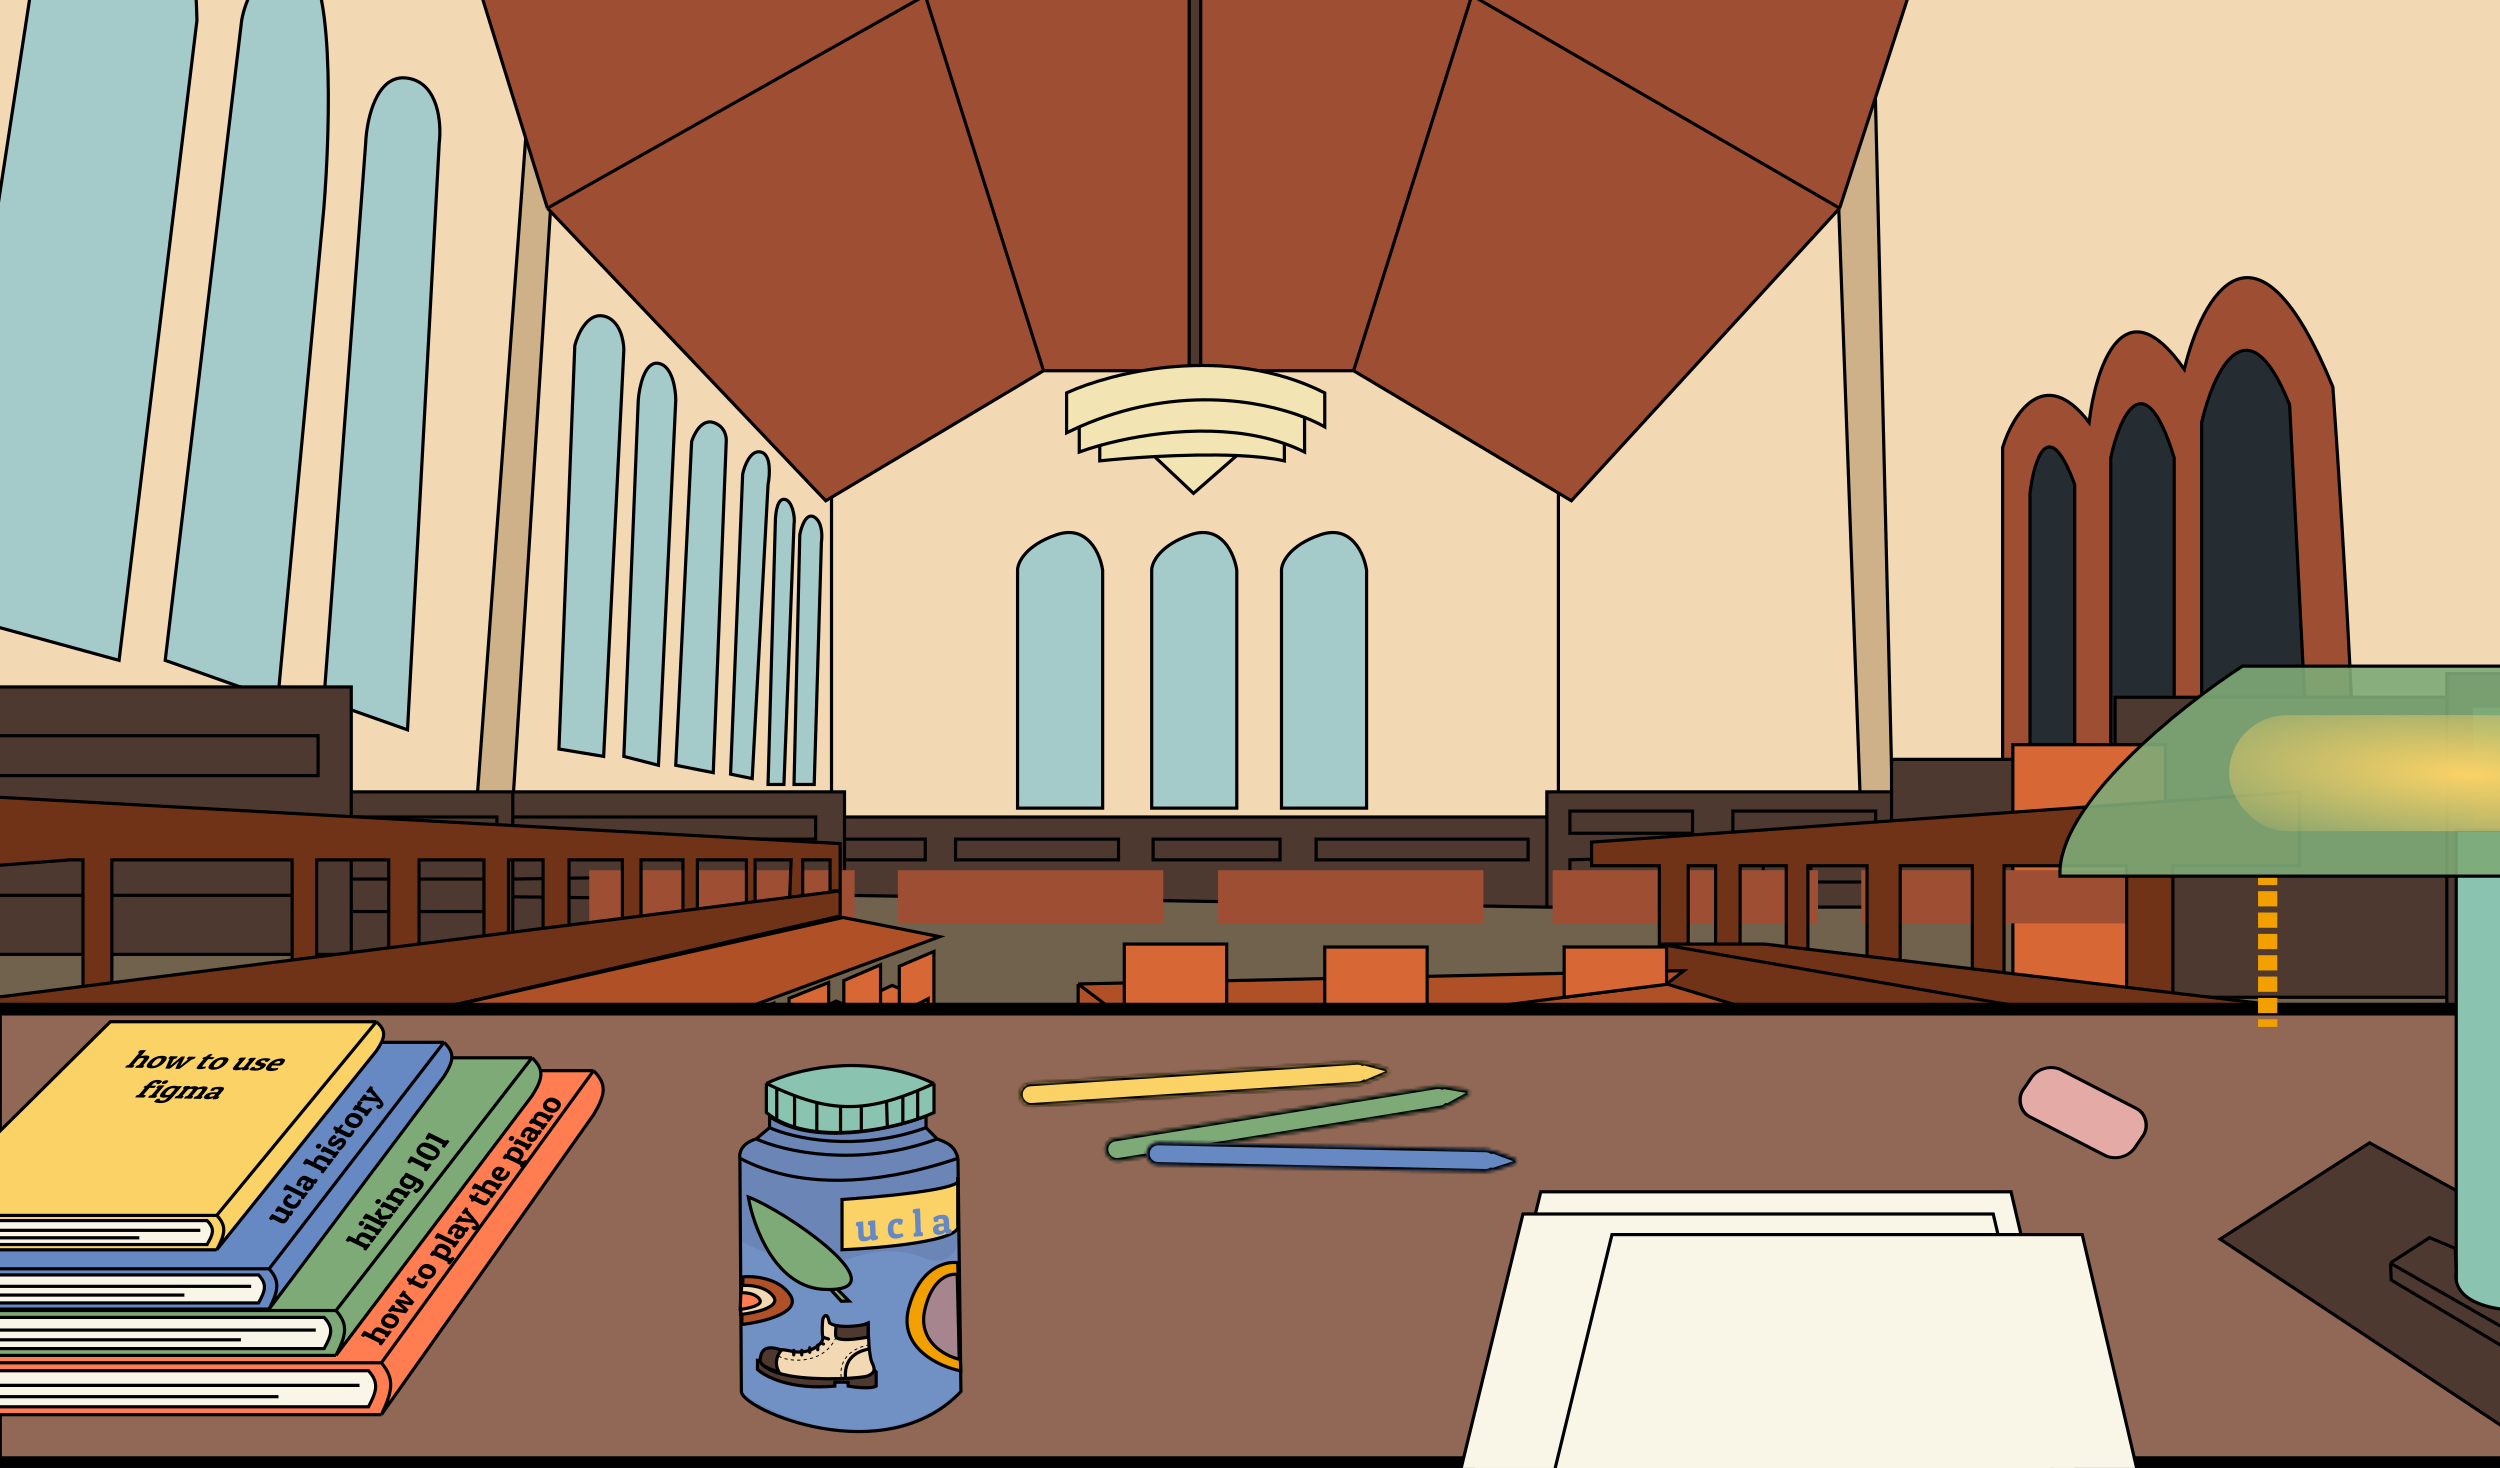 <svg width="780" height="458" viewBox="0 0 780 458" fill="none" xmlns="http://www.w3.org/2000/svg">
<rect x="0" y="0" width="780" height="458" fill="#333333" stroke="none"/>
<path d="M159.539 32.679L180.238 59.88L167.189 252.596H138.391L159.539 32.679Z" fill="#CEB188"/>
<path d="M579.814 22.997L562.715 75.095L574.415 260.895H603.213L590.614 18.848L579.814 22.997Z" fill="#CEB188"/>
<path d="M159.539 32.679L180.238 59.88L167.189 252.596H138.391L159.539 32.679Z" stroke="black"/>
<path d="M579.814 22.997L562.715 75.095L574.415 260.895H603.213L590.614 18.848L579.814 22.997Z" stroke="black"/>
<path d="M584.764 15.62L590.613 258.129L627.511 241.992H747.654H794.001V-147.588H637.861L584.764 15.62Z" fill="#F2D8B3"/>
<path d="M486.22 116.128V258.129H580.714L573.514 60.342L486.22 116.128Z" fill="#F2D8B3"/>
<path d="M259.433 147.94V258.129H486.22V116.128L332.329 91.231L259.433 147.94Z" fill="#F2D8B3"/>
<path d="M173.488 38.212L159.989 250.752L259.433 258.129V147.94L173.488 38.212Z" fill="#F2D8B3"/>
<path d="M-12.8 217.557V-152.199L168.989 -144.361L164.039 42.822L148.74 250.752L-12.8 245.681V217.557Z" fill="#F2D8B3"/>
<path d="M259.433 147.94L173.488 38.212L159.989 250.752L259.433 258.129M259.433 147.94V258.129M259.433 147.94L332.329 91.231L486.22 116.128M259.433 258.129H486.22M486.22 116.128V258.129M486.22 116.128L573.514 60.342L580.714 258.129H486.22M-12.8 217.557V-152.199L168.989 -144.361L164.039 42.822L148.74 250.752L-12.8 245.681V217.557ZM584.764 15.62L590.613 258.129L627.511 241.992H747.654H794.001V-147.588H637.861L584.764 15.62Z" stroke="black"/>
<path d="M629.311 235.538V139.18L643.71 132.264L651.81 139.18L662.159 117.972L676.108 121.199L682.858 124.887L695.007 105.063H712.556L720.656 132.264L725.155 217.096V245.681L626.611 235.538H629.311Z" fill="#252D33" stroke="black"/>
<path fill-rule="evenodd" clip-rule="evenodd" d="M624.812 248.908V139.641C627.961 129.344 637.771 113.361 651.81 131.803C653.76 114.898 662.429 87.912 681.508 115.206C686.908 92.461 703.737 61.725 727.855 120.738C731.305 169.301 737.575 273.251 735.055 300.545C732.535 327.838 660.509 277.492 624.812 248.908ZM633.361 153.933V248.908L684.208 264.583L720.656 248.908L714.356 126.271C701.099 93.076 690.533 116.128 686.908 131.803V234.155H678.358V142.868C668.999 112.255 661.259 130.113 658.56 142.868V248.908H647.31V151.167C639.031 128.668 634.561 143.637 633.361 153.933Z" fill="#9D4E33" stroke="black"/>
<path d="M-20 190.355L15.998 -44.315C19.598 -51.692 30.127 -65.8 43.446 -63.218C56.765 -60.636 60.995 -15.73 61.445 6.4L37.147 206.031L-20 190.355Z" fill="#A4CBCA"/>
<path d="M51.546 206.031L75.394 6.4C76.444 0.099 81.424 -12.503 92.943 -12.503C104.463 -12.503 103.143 39.134 101.043 64.952L86.644 218.479L51.546 206.031Z" fill="#A4CBCA"/>
<path d="M101.043 218.479L127.141 227.7L137.041 44.666C137.791 38.519 136.861 25.856 127.141 24.38C117.422 22.905 114.392 37.289 114.092 44.666L101.043 218.479Z" fill="#A4CBCA"/>
<path d="M317.48 252.135H344.028V177.907C343.278 172.836 339.349 163.523 329.629 166.842C319.91 170.162 317.48 175.602 317.48 177.907V252.135Z" fill="#A4CBCA"/>
<path d="M359.327 252.135H385.876V177.907C385.126 172.836 381.196 163.523 371.477 166.842C361.757 170.162 359.327 175.602 359.327 177.907V252.135Z" fill="#A4CBCA"/>
<path d="M399.825 252.135H426.373V177.907C425.623 172.836 421.694 163.523 411.974 166.842C402.255 170.162 399.825 175.602 399.825 177.907V252.135Z" fill="#A4CBCA"/>
<path d="M174.388 233.693L179.338 107.829C180.238 104.294 183.298 97.502 188.338 98.608C193.377 99.715 194.637 106.138 194.637 109.212L188.338 235.999L174.388 233.693Z" fill="#A4CBCA"/>
<path d="M194.637 235.999L199.137 124.888C199.437 120.738 201.117 112.624 205.437 113.361C209.756 114.099 210.836 121.353 210.836 124.888L205.437 238.765L194.637 235.999Z" fill="#A4CBCA"/>
<path d="M210.836 238.765L215.786 137.797C216.536 135.338 218.936 130.697 222.536 131.803C226.135 132.91 226.735 136.26 226.585 137.797L222.536 241.07L210.836 238.765Z" fill="#A4CBCA"/>
<path d="M227.935 241.531L234.685 242.914L239.634 151.167C240.234 148.093 240.624 141.762 237.385 141.024C234.145 140.286 232.249 145.327 231.706 147.94L227.935 241.531Z" fill="#A4CBCA"/>
<path d="M239.634 244.758H244.584L247.734 163.615C248.184 161.31 247.104 155.777 244.584 155.777C242.064 155.777 241.884 161.771 241.884 163.615L239.634 244.758Z" fill="#A4CBCA"/>
<path d="M247.734 244.758H254.034L256.283 169.148C256.583 167.15 256.553 162.785 254.034 161.31C251.514 159.835 249.984 164.383 249.534 166.842L247.734 244.758Z" fill="#A4CBCA"/>
<path d="M-20 190.355L15.998 -44.315C19.598 -51.692 30.127 -65.8 43.446 -63.218C56.765 -60.636 60.995 -15.73 61.445 6.4L37.147 206.031L-20 190.355Z" stroke="black"/>
<path d="M51.546 206.031L75.394 6.4C76.444 0.099 81.424 -12.503 92.943 -12.503C104.463 -12.503 103.143 39.134 101.043 64.952L86.644 218.479L51.546 206.031Z" stroke="black"/>
<path d="M101.043 218.479L127.141 227.7L137.041 44.666C137.791 38.519 136.861 25.856 127.141 24.38C117.422 22.905 114.392 37.289 114.092 44.666L101.043 218.479Z" stroke="black"/>
<path d="M317.48 252.135H344.028V177.907C343.278 172.836 339.349 163.523 329.629 166.842C319.91 170.162 317.48 175.602 317.48 177.907V252.135Z" stroke="black"/>
<path d="M359.327 252.135H385.876V177.907C385.126 172.836 381.196 163.523 371.477 166.842C361.757 170.162 359.327 175.602 359.327 177.907V252.135Z" stroke="black"/>
<path d="M399.825 252.135H426.373V177.907C425.623 172.836 421.694 163.523 411.974 166.842C402.255 170.162 399.825 175.602 399.825 177.907V252.135Z" stroke="black"/>
<path d="M174.388 233.693L179.338 107.829C180.238 104.294 183.298 97.502 188.338 98.608C193.377 99.715 194.637 106.138 194.637 109.212L188.338 235.999L174.388 233.693Z" stroke="black"/>
<path d="M194.637 235.999L199.137 124.888C199.437 120.738 201.117 112.624 205.437 113.361C209.756 114.099 210.836 121.353 210.836 124.888L205.437 238.765L194.637 235.999Z" stroke="black"/>
<path d="M210.836 238.765L215.786 137.797C216.536 135.338 218.936 130.697 222.536 131.803C226.135 132.91 226.735 136.26 226.585 137.797L222.536 241.07L210.836 238.765Z" stroke="black"/>
<path d="M227.935 241.531L234.685 242.914L239.634 151.167C240.234 148.093 240.624 141.762 237.385 141.024C234.145 140.286 232.249 145.327 231.706 147.94L227.935 241.531Z" stroke="black"/>
<path d="M239.634 244.758H244.584L247.734 163.615C248.184 161.31 247.104 155.777 244.584 155.777C242.064 155.777 241.884 161.771 241.884 163.615L239.634 244.758Z" stroke="black"/>
<path d="M247.734 244.758H254.034L256.283 169.148C256.583 167.15 256.553 162.785 254.034 161.31C251.514 159.835 249.984 164.383 249.534 166.842L247.734 244.758Z" stroke="black"/>
<rect x="-19.55" y="264.122" width="836.05" height="115.261" fill="#71624D"/>
<path d="M109.592 214.33H-13.7V229.544V241.992V263.661V279.337V297.778H109.592V284.408V274.265V261.817V254.901V247.064V214.33Z" fill="#4E3930"/>
<path d="M109.592 297.778H159.989V279.798V274.265V261.817V254.901V247.064H109.592V254.901V261.817V274.265V284.408V297.778Z" fill="#4E3930"/>
<path d="M159.989 247.064V254.901V261.817V274.265V279.798V297.778L254.484 280.94L263.483 279.337V268.272V261.817V254.901V247.064H159.989Z" fill="#4E3930"/>
<path d="M263.483 254.901V261.817V268.272V279.337L482.62 283.025V254.901H263.483Z" fill="#4E3930"/>
<path d="M482.62 254.901V283.025H590.163V275.187V266.427V247.064H482.62V254.901Z" fill="#4E3930"/>
<path d="M590.163 247.064V266.427V275.187V283.025H629.761V236.921H590.163V247.064Z" fill="#4E3930"/>
<path d="M659.909 217.557V311.149H763.403V217.557H659.909Z" fill="#4E3930"/>
<path d="M763.403 217.557V311.149V338.811H790.401V210.18H763.403V217.557Z" fill="#4E3930"/>
<path d="M109.592 297.778H159.989M109.592 297.778H-13.7V279.337M109.592 297.778V284.408M159.989 297.778V279.798M159.989 297.778L254.484 280.94M159.989 247.064H109.592M159.989 247.064H263.483V254.901M159.989 247.064V254.901M109.592 247.064V214.33H-13.7V229.544M109.592 247.064V254.901M263.483 279.337L482.62 283.025M263.483 279.337L254.484 280.94M263.483 279.337V268.272M263.483 254.901H482.62M263.483 254.901V261.817M482.62 254.901V283.025M482.62 254.901V247.064H590.163M482.62 283.025H590.163M590.163 247.064V236.921H629.761V283.025H590.163M590.163 247.064V266.427M590.163 283.025V275.187M763.403 217.557H659.909V311.149H763.403M763.403 217.557V311.149M763.403 217.557V210.18H790.402V338.811H763.403V311.149M-13.7 229.544H99.243V241.992H-13.7M-13.7 229.544V241.992M-13.7 241.992V263.661M-13.7 263.661L96.543 261.817V279.337H-13.7M-13.7 263.661V279.337M109.592 254.901H155.039V261.817H109.592M109.592 254.901V261.817M109.592 261.817V274.265M109.592 274.265H155.039V284.408H109.592M109.592 274.265V284.408M159.989 254.901H254.484V261.817H159.989M159.989 254.901V261.817M159.989 261.817V274.265M159.989 279.798L254.484 280.94M159.989 279.798V274.265M251.784 272.882L159.989 274.265M263.483 261.817H288.681V268.272H263.483M263.483 261.817V268.272M590.163 266.427H564.965V275.187H590.163M590.163 266.427V275.187M298.131 261.817V268.272H348.978V261.817H298.131ZM359.777 261.817V268.272H399.375V261.817H359.777ZM410.624 261.817V268.272H476.77V261.817H410.624ZM489.819 253.057V259.973H528.067V253.057H489.819ZM540.666 253.057V259.973L585.214 261.817V253.057H540.666ZM489.819 268.272V275.187H550.116V266.427L489.819 268.272Z" stroke="black"/>
<path d="M151.44 -158.192L157.739 -140.212L288.682 -79.815H459.221L591.513 -130.991L607.712 -158.192H151.44Z" fill="#9D4E33"/>
<path d="M-9.651 -158.192V-148.972H66.845L132.541 -58.607L288.682 -1.438V-79.815L157.739 -140.212L151.44 -158.192H-9.651Z" fill="#9D4E33"/>
<path d="M288.682 -1.438H459.221V-79.815H288.682V-1.438Z" fill="#9D4E33"/>
<path d="M614.012 -58.607L681.058 -140.212H786.802V-158.192H607.712L591.513 -130.991L614.012 -58.607Z" fill="#9D4E33"/>
<path d="M170.789 64.952L288.682 -1.438L132.541 -58.607L170.789 64.952Z" fill="#9D4E33"/>
<path d="M288.682 -1.438L170.789 64.952L257.633 156.238L325.579 115.667L288.682 -1.438Z" fill="#9D4E33"/>
<path d="M459.221 -1.438H288.682L325.579 115.667H422.324L459.221 -1.438Z" fill="#9D4E33"/>
<path d="M573.964 64.952L459.221 -1.438L422.324 115.667L490.27 156.238L573.964 64.952Z" fill="#9D4E33"/>
<path d="M459.221 -1.438L573.964 64.952L614.012 -58.607L459.221 -1.438Z" fill="#9D4E33"/>
<path d="M459.221 -1.438L614.012 -58.607L591.513 -130.991L459.221 -79.815V-1.438Z" fill="#9D4E33"/>
<path d="M170.789 64.952L288.682 -1.438M170.789 64.952L257.633 156.238L325.579 115.667M170.789 64.952L132.541 -58.607M288.682 -1.438H459.221M288.682 -1.438L325.579 115.667M288.682 -1.438L132.541 -58.607M288.682 -1.438V-79.815M459.221 -1.438L573.964 64.952M459.221 -1.438L422.324 115.667M459.221 -1.438L614.012 -58.607M459.221 -1.438V-79.815M573.964 64.952L490.269 156.238L422.324 115.667M573.964 64.952L614.012 -58.607M422.324 115.667H325.579M614.012 -58.607L681.058 -140.212H786.802V-158.192H607.712M614.012 -58.607L591.513 -130.991M132.541 -58.607L66.845 -148.972H-9.651V-158.192H151.44M151.44 -158.192L157.739 -140.212L288.682 -79.815M151.44 -158.192H607.712M288.682 -79.815H459.221M459.221 -79.815L591.513 -130.991M591.513 -130.991L607.712 -158.192" stroke="black"/>
<rect x="628.012" y="232.349" width="47.597" height="77.377" fill="#D76735" stroke="black"/>
<rect x="280.132" y="271.499" width="82.795" height="16.598" fill="#9D4E33"/>
<rect x="183.838" y="271.499" width="82.795" height="16.598" fill="#9D4E33"/>
<rect x="380.026" y="271.499" width="82.795" height="16.598" fill="#9D4E33"/>
<rect x="484.42" y="271.499" width="82.795" height="16.598" fill="#9D4E33"/>
<rect x="580.714" y="271.499" width="82.795" height="16.598" fill="#9D4E33"/>
<path d="M371.027 -0.516V118.433H374.626V-0.516H371.027Z" fill="#4E3930" stroke="black"/>
<path d="M332.779 122.582V135.03C334.101 134.38 335.419 133.766 336.732 133.186C366.049 120.244 392.711 124.624 407.024 130.232C409.515 131.208 411.632 132.221 413.324 133.186V122.582C382.726 107.091 346.878 116.128 332.779 122.582Z" fill="#F2E4B3"/>
<path d="M336.732 133.186V141.024C338.54 140.367 340.694 139.675 343.128 138.997C357.352 135.036 381.105 131.557 400.725 138.386C402.881 139.137 404.986 140.012 407.024 141.024V130.232C392.711 124.624 366.049 120.244 336.732 133.186Z" fill="#F2E4B3"/>
<path d="M343.128 138.997V143.79C347.403 143.337 353.476 142.825 360.227 142.457C368.441 142.01 377.662 141.777 385.876 142.126C391.517 142.367 396.684 142.881 400.725 143.79V138.386C381.105 131.557 357.352 135.036 343.128 138.997Z" fill="#F2E4B3"/>
<path d="M360.227 142.457L372.376 153.933L385.876 142.126C377.662 141.777 368.441 142.01 360.227 142.457Z" fill="#F2E4B3"/>
<path d="M336.732 133.186C335.419 133.766 334.101 134.38 332.779 135.03V122.582C346.878 116.128 382.726 107.091 413.324 122.582V133.186C411.632 132.221 409.515 131.208 407.024 130.232M336.732 133.186V141.024C338.54 140.367 340.694 139.675 343.128 138.997M336.732 133.186C366.049 120.244 392.711 124.624 407.024 130.232M407.024 130.232V141.024C404.986 140.012 402.881 139.137 400.725 138.386M343.128 138.997V143.79C347.403 143.337 353.476 142.825 360.227 142.457M343.128 138.997C357.352 135.036 381.105 131.557 400.725 138.386M400.725 138.386V143.79C396.684 142.881 391.517 142.367 385.876 142.126M360.227 142.457L372.376 153.933L385.876 142.126M360.227 142.457C368.441 142.01 377.662 141.777 385.876 142.126" stroke="black"/>
<path d="M262.133 285.791V277.954L250.434 279.429L246.384 279.94L235.585 281.303L232.885 281.643L217.586 283.573L213.086 284.141L200.006 285.791L194.187 286.525L177.538 288.626L169.439 289.648L158.639 291.01L150.99 291.975L130.741 294.53L121.292 295.722L98.793 298.56L91.143 299.525L34.897 306.621L25.897 307.756L-8.301 312.071V341.116H21.848L262.133 285.791Z" fill="#703318"/>
<path d="M25.897 268.272V307.756L34.897 306.621V268.272H91.143V299.525L98.793 298.56V268.272H121.292V295.722L130.741 294.53V268.272H150.99V291.975L158.639 291.01V268.272H169.439V289.648L177.538 288.626V268.272H194.187V286.525L200.006 285.791V268.272H213.086V284.141L217.586 283.573V268.272H232.885V281.643L235.585 281.303V268.272H246.834L246.461 277.954L246.384 279.94L250.434 279.429V278.876V277.954V268.272H258.983V277.954H262.133V268.272V263.2L-14.15 247.986V271.038L21.848 268.272H25.897Z" fill="#703318"/>
<path d="M496.569 262.739V270.116H517.718V294.551H526.717V270.116H535.267V294.551H542.916V270.116H557.315V295.357L564.065 296.163V270.116H582.514V298.367L592.863 299.603V270.116H615.362V302.291L625.261 303.473V270.116H663.509V308.042L677.938 309.765V270.116H717.506V247.064L496.569 262.739Z" fill="#703318"/>
<path d="M517.718 309.765L637.411 344.805V315.298H724.255L677.938 309.765L663.509 308.042L625.261 303.473L615.362 302.291L592.863 299.603L582.514 298.367L564.065 296.163L557.315 295.357L550.566 294.551H542.916H535.267H526.717H517.718V309.765Z" fill="#703318"/>
<path d="M724.255 344.805V315.298H637.411V344.805V349.415L724.255 344.805Z" fill="#703318"/>
<path d="M-8.301 312.071V341.116H21.848L262.133 285.791V277.954M-8.301 312.071L25.897 307.756M-8.301 312.071L246.384 279.94M262.133 277.954H258.983V268.272H250.434V277.954V278.876V279.429M262.133 277.954L250.434 279.429M262.133 277.954V268.272V263.2L-14.15 247.986V271.038L21.848 268.272H25.897V307.756M25.897 307.756L34.897 306.621M34.897 306.621V268.272H91.143V299.525M34.897 306.621L91.143 299.525M91.143 299.525L98.793 298.56M98.793 298.56V268.272H121.292V295.722M98.793 298.56L121.292 295.722M121.292 295.722L130.741 294.53M130.741 294.53V268.272H150.99V291.975M130.741 294.53L150.99 291.975M150.99 291.975L158.639 291.01M158.639 291.01V268.272H169.439V289.648M158.639 291.01L169.439 289.648M169.439 289.648L177.538 288.626M177.538 288.626V268.272H194.187V286.525M177.538 288.626L194.187 286.525M194.187 286.525L200.006 285.791M200.006 285.791V268.272H213.086V284.141M200.006 285.791L213.086 284.141M213.086 284.141L217.586 283.573M217.586 283.573V268.272H232.885V281.643M217.586 283.573L232.885 281.643M232.885 281.643L235.585 281.303M235.585 281.303V268.272H246.834L246.461 277.954L246.384 279.94M235.585 281.303L246.384 279.94M246.384 279.94L250.434 279.429M517.718 294.551V270.116H496.569V262.739L717.506 247.064V270.116H677.938V309.765M517.718 294.551V309.765L637.411 344.805M517.718 294.551H526.717M517.718 294.551L637.411 315.298M724.255 315.298V344.805L637.411 349.415M724.255 315.298H637.411M724.255 315.298L677.938 309.765M637.411 349.415V344.805M637.411 349.415V315.298M637.411 344.805V315.298M526.717 294.551V270.116H535.267V294.551M526.717 294.551H535.267M535.267 294.551H542.916M542.916 294.551H550.566L557.315 295.357M542.916 294.551V270.116H557.315V295.357M557.315 295.357L564.065 296.163M564.065 296.163V270.116H582.514V298.367M564.065 296.163L582.514 298.367M582.514 298.367L592.863 299.603M592.863 299.603V270.116H615.362V302.291M592.863 299.603L615.362 302.291M615.362 302.291L625.261 303.473M625.261 303.473V270.116H663.509V308.042M625.261 303.473L663.509 308.042M663.509 308.042L677.938 309.765" stroke="black"/>
<path d="M9.698 343.422L263.033 286.252L293.181 292.246L131.641 351.72L9.698 343.422Z" fill="#AF5026"/>
<path d="M470.471 313.454L519.968 306.999L525.367 302.85L336.379 306.999L344.928 313.454H470.471Z" fill="#AF5026"/>
<path d="M470.471 313.454L488.02 322.641L532.117 345.727H647.31L519.968 306.999L470.471 313.454Z" fill="#AF5026"/>
<path d="M470.471 313.454H344.928L346.278 342.96L488.02 345.727V322.641L470.471 313.454Z" fill="#AF5026"/>
<path d="M344.928 313.454L336.379 306.999V343.422L346.278 342.96L344.928 313.454Z" fill="#AF5026"/>
<path d="M470.471 313.454L519.968 306.999M470.471 313.454H344.928M470.471 313.454L488.02 322.641M519.968 306.999L647.31 345.727H532.117L488.02 322.641M519.968 306.999L525.367 302.85L336.379 306.999M336.379 306.999L344.928 313.454M336.379 306.999V343.422L346.278 342.96M344.928 313.454L346.278 342.96M346.278 342.96L488.02 345.727V322.641M9.698 343.422L263.033 286.252L293.181 292.246L131.641 351.72L9.698 343.422Z" stroke="black"/>
<path d="M350.778 342.96V294.551H382.726V342.96H375.076V327.285H359.327V342.96H350.778Z" fill="#D76735" stroke="black"/>
<path d="M413.324 343.883V295.473H445.272V343.883H437.623V328.207H421.874V343.883H413.324Z" fill="#D76735" stroke="black"/>
<path fill-rule="evenodd" clip-rule="evenodd" d="M488.02 322.73V343.883H496.569V328.207H498.459L488.02 322.73ZM488.02 311.149L519.968 307.113V295.473H488.02V311.149ZM519.968 339.492L512.318 335.478V343.883H519.968V339.492Z" fill="#D76735"/>
<path d="M488.02 343.883H487.52V344.383H488.02V343.883ZM488.02 322.73L488.252 322.287L487.52 321.903V322.73H488.02ZM496.569 343.883V344.383H497.069V343.883H496.569ZM496.569 328.207V327.707H496.069V328.207H496.569ZM498.459 328.207V328.707L498.691 327.764L498.459 328.207ZM488.02 311.149H487.52V311.716L488.082 311.645L488.02 311.149ZM519.968 307.113L520.031 307.609L520.468 307.554V307.113H519.968ZM519.968 295.473H520.468V294.973H519.968V295.473ZM488.02 295.473V294.973H487.52V295.473H488.02ZM519.968 339.492H520.468V339.189L520.2 339.049L519.968 339.492ZM512.318 335.478L512.551 335.036L511.818 334.651V335.478H512.318ZM512.318 343.883H511.818V344.383H512.318V343.883ZM519.968 343.883V344.383H520.468V343.883H519.968ZM488.52 343.883V322.73H487.52V343.883H488.52ZM496.569 343.383H488.02V344.383H496.569V343.383ZM496.069 328.207V343.883H497.069V328.207H496.069ZM498.459 327.707H496.569V328.707H498.459V327.707ZM498.691 327.764L488.252 322.287L487.787 323.173L498.227 328.65L498.691 327.764ZM488.082 311.645L520.031 307.609L519.905 306.617L487.957 310.652L488.082 311.645ZM519.468 295.473V307.113H520.468V295.473H519.468ZM488.02 295.973H519.968V294.973H488.02V295.973ZM488.52 311.149V295.473H487.52V311.149H488.52ZM520.2 339.049L512.551 335.036L512.086 335.921L519.736 339.934L520.2 339.049ZM512.818 343.883V335.478H511.818V343.883H512.818ZM519.968 343.383H512.318V344.383H519.968V343.383ZM519.468 339.492V343.883H520.468V339.492H519.468Z" fill="black"/>
<path d="M492.969 318.064V344.344L528.967 346.649V335.584L492.969 318.064Z" fill="#D76735" stroke="black"/>
<path d="M271.133 330.051V312.993L277.725 314.601L279.153 314.949L280.582 315.298V308.382L278.332 307.46L269.333 311.61V330.051H271.133Z" fill="#D76735"/>
<path d="M280.582 301.467V307.46V308.382V315.298V336.506L282.382 335.584V315.298L289.582 311.61V334.201H291.381V296.856L280.582 301.467Z" fill="#D76735"/>
<path d="M277.725 314.601V326.363H279.232V315.298L279.153 314.949L277.725 314.601Z" fill="#D76735"/>
<path d="M280.582 315.298V336.506L282.382 335.584V315.298L289.582 311.61V334.201H291.381V296.856L280.582 301.467V307.46V308.382M280.582 315.298V308.382M280.582 315.298L279.153 314.949M280.582 308.382L278.332 307.46L269.333 311.61V330.051H271.133V312.993L277.725 314.601M277.725 314.601V326.363H279.232V315.298L279.153 314.949M277.725 314.601L279.153 314.949" stroke="black"/>
<path d="M253.244 336.517V318.268L260.24 319.988L261.756 320.361L263.272 320.734V313.336L260.884 312.349L251.334 316.788V336.517H253.244Z" fill="#D76735"/>
<path d="M263.272 305.938V312.349V313.336V320.734V343.422L265.182 342.435V320.734L272.822 316.788V340.955H274.732V301.006L263.272 305.938Z" fill="#D76735"/>
<path d="M260.24 319.988V332.571H261.839V320.734L261.756 320.361L260.24 319.988Z" fill="#D76735"/>
<path d="M263.272 320.734V343.422L265.182 342.435V320.734L272.822 316.788V340.955H274.732V301.006L263.272 305.938V312.349V313.336M263.272 320.734V313.336M263.272 320.734L261.756 320.361M263.272 313.336L260.884 312.349L251.334 316.788V336.517H253.244V318.268L260.24 319.988M260.24 319.988V332.571H261.839V320.734L261.756 320.361M260.24 319.988L261.756 320.361" stroke="black"/>
<path d="M235.392 342.049V323.8L242.926 325.521L244.559 325.894L246.191 326.266V318.868L243.62 317.882L233.335 322.321V342.049H235.392Z" fill="#D76735"/>
<path d="M246.191 311.47V317.882V318.868V326.266V348.954L248.248 347.968V326.266L256.476 322.321V346.488H258.533V306.538L246.191 311.47Z" fill="#D76735"/>
<path d="M242.926 325.521V338.103H244.649V326.266L244.559 325.894L242.926 325.521Z" fill="#D76735"/>
<path d="M246.191 326.266V348.954L248.248 347.968V326.266L256.476 322.321V346.488H258.533V306.538L246.191 311.47V317.882V318.868M246.191 326.266V318.868M246.191 326.266L244.559 325.894M246.191 318.868L243.62 317.882L233.335 322.321V342.049H235.392V323.8L242.926 325.521M242.926 325.521V338.103H244.649V326.266L244.559 325.894M242.926 325.521L244.559 325.894" stroke="black"/>
<path d="M218.293 350.82V331.381L225.827 333.213L227.46 333.611L229.092 334.008V326.127L226.521 325.076L216.236 329.805V350.82H218.293Z" fill="#D76735"/>
<path d="M229.092 318.246V325.076V326.127V334.008V358.175L231.149 357.124V334.008L239.377 329.805V355.548H241.434V312.993L229.092 318.246Z" fill="#D76735"/>
<path d="M225.827 333.213V346.617H227.549V334.008L227.46 333.611L225.827 333.213Z" fill="#D76735"/>
<path d="M229.092 334.008V358.175L231.149 357.124V334.008L239.377 329.805V355.548H241.434V312.993L229.092 318.246V325.076V326.127M229.092 334.008V326.127M229.092 334.008L227.46 333.611M229.092 326.127L226.521 325.076L216.236 329.805V350.82H218.293V331.381L225.827 333.213M225.827 333.213V346.617H227.549V334.008L227.46 333.611M225.827 333.213L227.46 333.611" stroke="black"/>
<path d="M194.655 360.984V339.165L204.611 341.222L206.769 341.668L208.926 342.113V333.268L205.528 332.088L191.937 337.396V360.984H194.655Z" fill="#D76735"/>
<path d="M208.926 324.422V332.088V333.268V342.113V369.24L211.644 368.06V342.113L222.517 337.396V366.291H225.235V318.525L208.926 324.422Z" fill="#D76735"/>
<path d="M204.611 341.222V356.266H206.887V342.113L206.769 341.668L204.611 341.222Z" fill="#D76735"/>
<path d="M208.926 342.113V369.24L211.644 368.06V342.113L222.517 337.396V366.291H225.235V318.525L208.926 324.422V332.088V333.268M208.926 342.113V333.268M208.926 342.113L206.769 341.668M208.926 333.268L205.528 332.088L191.937 337.396V360.984H194.655V339.165L204.611 341.222M204.611 341.222V356.266H206.887V342.113L206.769 341.668M204.611 341.222L206.769 341.668" stroke="black"/>
<path d="M159.466 370.226V346.027L172.381 348.308L175.18 348.803L177.979 349.297V339.487L173.571 338.179L155.939 344.065V370.226H159.466Z" fill="#D76735"/>
<path d="M177.979 329.676V338.179V339.487V349.297V379.383L181.505 378.075V349.297L195.611 344.065V376.113H199.137V323.136L177.979 329.676Z" fill="#D76735"/>
<path d="M172.381 348.308V364.994H175.334V349.297L175.18 348.803L172.381 348.308Z" fill="#D76735"/>
<path d="M177.979 349.297V379.383L181.505 378.075V349.297L195.611 344.065V376.113H199.137V323.136L177.979 329.676V338.179V339.487M177.979 349.297V339.487M177.979 349.297L175.18 348.803M177.979 339.487L173.571 338.179L155.939 344.065V370.226H159.466V346.027L172.381 348.308M172.381 348.308V364.994H175.334V349.297L175.18 348.803M172.381 348.308L175.18 348.803" stroke="black"/>
<rect x="771.503" y="220.784" width="26.098" height="22.13" fill="#7EAA77"/>
<rect x="771.503" y="247.525" width="28.798" height="19.364" fill="#B54918"/>
<rect x="770.603" y="276.109" width="28.798" height="19.364" fill="#6689C3"/>
<rect x="770.603" y="300.084" width="28.798" height="19.364" fill="#F1A000"/>
<rect x="-1.425" y="314.847" width="857.827" height="141.514" fill="#916856" stroke="black" stroke-width="4"/>
<path d="M-1.387 427.66L-2.992 429.772V430.827L-1.387 432.235L-2.992 432.939V433.994H-2.19L-1.387 435.754L-2.19 437.161H-2.992L-2.19 438.569H-1.387L-2.19 439.977H117.784C119.122 436.34 120.994 428.786 117.784 427.66C114.574 426.534 115.644 426.253 116.581 426.253H-1.387V427.66Z" fill="#F9F5E7"/>
<path d="M-1.387 432.235L-2.992 430.827V429.772L-1.387 427.66V426.253H116.581C115.644 426.253 114.574 426.534 117.784 427.66C120.994 428.786 119.122 436.34 117.784 439.977H-2.19L-1.387 438.569H-2.19L-2.992 437.161H-2.19L-1.387 435.754M-1.387 432.235L-2.992 432.939V433.994H-2.19L-1.387 435.754M-1.387 432.235H112.167M-1.387 435.754H86.888" stroke="black"/>
<path d="M74.851 334.057L-6.202 425.197H114.976L118.988 425.197L185.195 334.057L74.851 334.057Z" fill="#FF7D51"/>
<path d="M-6.202 438.921L-6.202 441.384H114.976L118.988 441.384C122.471 434.014 123.245 430.237 118.988 425.197L114.976 425.197H-6.202L-6.202 427.66H114.976C118.451 431.581 117.403 434.191 114.976 438.921H-6.202Z" fill="#FF7D51"/>
<path d="M185.195 334.057L118.988 425.197C123.245 430.237 122.471 434.014 118.988 441.384L185.195 347.781C189.074 341.301 189.315 338.204 185.195 334.057Z" fill="#FF7D51"/>
<path d="M-6.202 425.197L74.851 334.057L185.195 334.057M-6.202 425.197L-6.202 427.66H114.976C118.451 431.581 117.403 434.191 114.976 438.921H-6.202L-6.202 441.384H114.976L118.988 441.384M-6.202 425.197H114.976L118.988 425.197M118.988 425.197L185.195 334.057M118.988 425.197C123.245 430.237 122.471 434.014 118.988 441.384M185.195 334.057C189.315 338.204 189.074 341.301 185.195 347.781L118.988 441.384" stroke="black"/>
<path d="M-6.383 411.02L-7.865 412.847V413.76L-6.383 414.978L-7.865 415.587V416.5H-7.124L-6.383 418.022L-7.124 419.24H-7.865L-7.124 420.458H-6.383L-7.124 421.676H103.709C104.945 418.53 106.675 411.994 103.709 411.02C100.744 410.046 101.732 409.802 102.597 409.802H-6.383V411.02Z" fill="#F9F5E7"/>
<path d="M-6.383 414.978L-7.865 413.76V412.847L-6.383 411.02V409.802H102.597C101.732 409.802 100.744 410.046 103.709 411.02C106.675 411.994 104.945 418.53 103.709 421.676H-7.124L-6.383 420.458H-7.124L-7.865 419.24H-7.124L-6.383 418.022M-6.383 414.978L-7.865 415.587V416.5H-7.124L-6.383 418.022M-6.383 414.978H98.52M-6.383 418.022H75.167" stroke="black"/>
<path d="M64.046 330.038L-10.831 408.889H101.114L104.821 408.889L165.983 330.038L64.046 330.038Z" fill="#7EAA77"/>
<path d="M-10.831 420.762L-10.831 422.893H101.114L104.821 422.893C108.038 416.517 108.754 413.249 104.821 408.889L101.114 408.889H-10.831L-10.831 411.02H101.114C104.325 414.412 103.357 416.67 101.114 420.762H-10.831Z" fill="#7EAA77"/>
<path d="M165.983 330.038L104.821 408.889C108.754 413.249 108.038 416.517 104.821 422.893L165.983 341.911C169.567 336.305 169.789 333.625 165.983 330.038Z" fill="#7EAA77"/>
<path d="M-10.831 408.889L64.046 330.038L165.983 330.038M-10.831 408.889L-10.831 411.02H101.114C104.325 414.412 103.357 416.67 101.114 420.762H-10.831L-10.831 422.893H101.114L104.821 422.893M-10.831 408.889H101.114L104.821 408.889M104.821 408.889L165.983 330.038M104.821 408.889C108.754 413.249 108.038 416.517 104.821 422.893M165.983 330.038C169.789 333.625 169.567 336.305 165.983 341.911L104.821 422.893" stroke="black"/>
<path d="M-15.195 397.783L-16.517 399.42V400.238L-15.195 401.329L-16.517 401.875V402.693H-15.856L-15.195 404.057L-15.856 405.149H-16.517L-15.856 406.24H-15.195L-15.856 407.331H82.98C84.081 404.512 85.624 398.656 82.98 397.783C80.335 396.91 81.217 396.691 81.988 396.691H-15.195V397.783Z" fill="#F9F5E7"/>
<path d="M-15.195 401.329L-16.517 400.238V399.42L-15.195 397.783V396.691H81.988C81.217 396.691 80.335 396.91 82.98 397.783C85.624 398.656 84.081 404.512 82.98 407.331H-15.856L-15.195 406.24H-15.856L-16.517 405.149H-15.856L-15.195 404.057M-15.195 401.329L-16.517 401.875V402.693H-15.856L-15.195 404.057M-15.195 401.329H78.352M-15.195 404.057H57.527" stroke="black"/>
<path d="M47.61 325.214L-19.162 395.873H80.666L83.971 395.873L138.513 325.214L47.61 325.214Z" fill="#6689C3"/>
<path d="M-19.162 406.513L-19.162 408.422H80.666L83.971 408.422C86.84 402.709 87.478 399.78 83.971 395.873L80.666 395.873H-19.162L-19.162 397.783H80.666C83.528 400.822 82.665 402.845 80.666 406.513H-19.162Z" fill="#6689C3"/>
<path d="M138.513 325.214L83.971 395.873C87.478 399.78 86.84 402.709 83.971 408.422L138.513 335.854C141.708 330.83 141.907 328.428 138.513 325.214Z" fill="#6689C3"/>
<path d="M-19.162 395.873L47.61 325.214L138.513 325.214M-19.162 395.873L-19.162 397.783H80.666C83.528 400.822 82.665 402.845 80.666 406.513H-19.162L-19.162 408.422H80.666L83.971 408.422M-19.162 395.873H80.666L83.971 395.873M83.971 395.873L138.513 325.214M83.971 395.873C87.478 399.78 86.84 402.709 83.971 408.422M138.513 325.214C141.907 328.428 141.708 330.83 138.513 335.854L83.971 408.422" stroke="black"/>
<path d="M-22.945 380.834L-24.152 382.234V382.933L-22.945 383.867L-24.152 384.333V385.033H-23.549L-22.945 386.199L-23.549 387.132H-24.152L-23.549 388.066H-22.945L-23.549 388.999H66.718C67.724 386.588 69.133 381.58 66.718 380.834C64.302 380.087 65.108 379.901 65.812 379.901H-22.945V380.834Z" fill="#F9F5E7"/>
<path d="M-22.945 383.867L-24.152 382.933V382.234L-22.945 380.834V379.901H65.812C65.108 379.901 64.302 380.087 66.718 380.834C69.133 381.58 67.724 386.588 66.718 388.999H-23.549L-22.945 388.066H-23.549L-24.152 387.132H-23.549L-22.945 386.199M-22.945 383.867L-24.152 384.333V385.033H-23.549L-22.945 386.199M-22.945 383.867H62.491M-22.945 386.199H43.472" stroke="black"/>
<path d="M34.415 318.782L-26.568 379.201H64.604L67.623 379.201L117.436 318.782L34.415 318.782Z" fill="#FBD266"/>
<path d="M-26.568 388.299L-26.568 389.932H64.604L67.623 389.932C70.243 385.046 70.826 382.542 67.623 379.201L64.604 379.201H-26.568L-26.568 380.834H64.604C67.219 383.433 66.431 385.163 64.604 388.299H-26.568Z" fill="#FBD266"/>
<path d="M117.436 318.782L67.623 379.201C70.826 382.542 70.243 385.046 67.623 389.932L117.436 327.88C120.354 323.585 120.535 321.531 117.436 318.782Z" fill="#FBD266"/>
<path d="M-26.568 379.201L34.415 318.782L117.436 318.782M-26.568 379.201L-26.568 380.834H64.604C67.219 383.433 66.431 385.163 64.604 388.299H-26.568L-26.568 389.932H64.604L67.623 389.932M-26.568 379.201H64.604L67.623 379.201M67.623 379.201L117.436 318.782M67.623 379.201C70.826 382.542 70.243 385.046 67.623 389.932M117.436 318.782C120.535 321.531 120.354 323.585 117.436 327.88L67.623 389.932" stroke="black"/>
<path d="M107.852 387.042C108.001 386.707 108.172 386.412 108.366 386.158C108.561 385.904 108.734 385.694 108.885 385.528L111.124 386.64C111.126 386.466 111.174 386.256 111.271 386.011C111.367 385.767 111.478 385.562 111.603 385.398C112.004 384.874 112.424 384.582 112.865 384.523C113.305 384.464 113.818 384.58 114.403 384.871L116.221 385.774C116.468 385.612 116.681 385.517 116.859 385.488L117.488 385.91L116.092 387.738L115.342 387.475C115.285 387.344 115.295 387.148 115.371 386.886L113.598 386.006C113.275 385.845 113.024 385.786 112.844 385.828C112.661 385.862 112.477 386.001 112.291 386.244C112.105 386.488 112.02 386.771 112.037 387.094L114.339 388.237C114.586 388.075 114.799 387.98 114.977 387.952L115.606 388.374L114.21 390.201L113.46 389.938C113.403 389.808 113.413 389.612 113.489 389.35L109.119 387.179C108.905 387.329 108.693 387.424 108.48 387.465L107.852 387.042ZM113.356 383.233C113.505 382.897 113.677 382.603 113.871 382.348C114.066 382.094 114.238 381.884 114.39 381.718L117.963 383.493C118.211 383.331 118.423 383.236 118.602 383.207L119.23 383.629L117.834 385.457L117.084 385.194C117.027 385.064 117.037 384.867 117.113 384.606L114.624 383.369C114.41 383.519 114.198 383.614 113.985 383.655L113.356 383.233ZM113.424 382.028C113.088 382.467 112.697 382.576 112.249 382.353C111.795 382.128 111.736 381.795 112.072 381.356C112.412 380.911 112.809 380.801 113.263 381.026C113.71 381.249 113.764 381.583 113.424 382.028ZM113.163 380.089C113.312 379.754 113.484 379.459 113.678 379.205C113.872 378.951 114.045 378.74 114.197 378.574L119.651 381.284C119.898 381.122 120.111 381.027 120.289 380.998L120.918 381.42L119.522 383.248L118.771 382.985C118.715 382.854 118.724 382.658 118.801 382.397L114.43 380.225C114.217 380.375 114.004 380.47 113.792 380.511L113.163 380.089ZM121.774 380.3L118.38 380.554L117.767 379.044C117.638 379.104 117.527 379.137 117.433 379.141L116.804 378.719L118.14 376.971L118.89 377.234C118.968 377.433 118.932 377.718 118.78 378.089L119.183 379.341L121.203 379.106C121.538 378.819 121.842 378.653 122.116 378.606L122.745 379.028L121.774 380.3ZM118.573 376.403C118.722 376.068 118.894 375.773 119.088 375.519C119.282 375.265 119.455 375.055 119.607 374.889L123.18 376.664C123.427 376.502 123.64 376.407 123.818 376.378L124.447 376.8L123.051 378.628L122.301 378.365C122.244 378.234 122.254 378.038 122.33 377.777L119.84 376.54C119.627 376.689 119.414 376.785 119.202 376.825L118.573 376.403ZM118.641 375.198C118.305 375.638 117.913 375.747 117.466 375.524C117.012 375.299 116.953 374.966 117.289 374.527C117.629 374.082 118.026 373.972 118.479 374.197C118.927 374.42 118.981 374.753 118.641 375.198ZM120.334 374.099C120.484 373.772 120.649 373.492 120.827 373.259C121.005 373.026 121.159 372.835 121.288 372.688L121.736 372.91C121.712 372.715 121.744 372.49 121.832 372.234C121.918 371.97 122.039 371.738 122.192 371.536C122.589 371.017 123.003 370.722 123.436 370.652C123.872 370.577 124.428 370.707 125.103 371.042L126.822 371.896C127.07 371.734 127.282 371.639 127.461 371.61L128.089 372.032L126.693 373.86L125.943 373.597C125.886 373.466 125.896 373.27 125.972 373.009L124.199 372.128C123.877 371.967 123.625 371.908 123.445 371.95C123.263 371.984 123.081 372.12 122.898 372.359C122.716 372.597 122.63 372.883 122.639 373.216L124.94 374.36C125.188 374.197 125.401 374.102 125.579 374.074L126.208 374.496L124.811 376.324L124.061 376.06C124.004 375.93 124.014 375.734 124.09 375.472L121.601 374.235C121.388 374.385 121.175 374.48 120.962 374.521L120.334 374.099ZM130.706 370.321C131.067 369.849 130.927 369.455 130.288 369.137L129.894 368.942C129.875 369.29 129.716 369.661 129.416 370.053C129.036 370.551 128.578 370.853 128.044 370.96C127.513 371.062 126.865 370.923 126.101 370.543C124.579 369.787 124.291 368.789 125.238 367.549C125.481 367.231 125.785 366.973 126.151 366.775C126.084 366.669 126.091 366.562 126.172 366.456L126.669 365.805L131.076 367.994C131.732 368.32 132.108 368.708 132.202 369.156C132.299 369.599 132.118 370.123 131.656 370.727C131.414 371.045 131.121 371.353 130.778 371.65C130.436 371.948 130.135 372.153 129.876 372.265C129.818 372.244 129.762 372.22 129.709 372.193C129.38 372.03 129.116 371.804 128.917 371.515L129.451 370.815C129.621 370.819 129.821 370.86 130.05 370.937C130.293 370.781 130.512 370.575 130.706 370.321ZM126.885 369.42C127.333 369.642 127.687 369.745 127.947 369.728C128.211 369.706 128.442 369.565 128.641 369.305C128.843 369.041 128.941 368.761 128.936 368.466L126.814 367.411C126.55 367.573 126.323 367.778 126.133 368.027C125.757 368.52 126.008 368.984 126.885 369.42ZM127.859 361.126C127.969 360.983 128.089 360.841 128.22 360.702L128.229 360.706L128.226 360.694L133.367 363.248C133.624 363.083 133.834 362.987 133.996 362.958L134.679 363.406L133.101 365.472L132.297 365.183C132.238 365.022 132.288 364.751 132.448 364.37L128.525 362.421C128.263 362.7 128.018 362.907 127.791 363.043L127.11 362.705C127.229 362.15 127.479 361.624 127.859 361.126ZM136.691 360.902C136.157 361.601 135.545 361.976 134.855 362.028C134.168 362.075 133.261 361.817 132.133 361.257C131.004 360.696 130.308 360.131 130.043 359.561C129.782 358.986 129.921 358.346 130.459 357.641C131.002 356.931 131.604 356.547 132.266 356.489C132.933 356.425 133.83 356.674 134.958 357.234C136.087 357.795 136.791 358.371 137.072 358.964C137.356 359.551 137.229 360.197 136.691 360.902ZM131.254 358.979C131.503 359.234 132.061 359.577 132.927 360.007C133.793 360.437 134.448 360.69 134.893 360.765C135.338 360.84 135.676 360.726 135.907 360.424C136.101 360.17 136.128 359.924 135.989 359.686C135.829 359.41 135.272 359.034 134.317 358.56C133.361 358.085 132.67 357.815 132.243 357.749C131.816 357.683 131.481 357.809 131.238 358.126C130.999 358.439 131.004 358.723 131.254 358.979ZM133.462 353.792C133.571 353.649 133.691 353.508 133.822 353.368L133.831 353.373L133.828 353.36L138.969 355.914C139.226 355.75 139.436 355.653 139.598 355.624L140.281 356.073L138.703 358.139L137.899 357.849C137.84 357.688 137.891 357.417 138.05 357.036L134.127 355.088C133.865 355.366 133.62 355.574 133.393 355.709L132.712 355.371C132.831 354.816 133.081 354.29 133.462 353.792Z" fill="black"/>
<path d="M90.273 379.307C90.293 379.821 90.112 380.327 89.732 380.825C89.355 381.318 88.976 381.604 88.593 381.684C88.211 381.765 87.757 381.674 87.231 381.413L85.162 380.386C84.949 380.536 84.736 380.631 84.524 380.671L83.895 380.249C84.044 379.914 84.216 379.619 84.41 379.365C84.604 379.111 84.777 378.901 84.929 378.735L87.786 380.154C88.108 380.314 88.355 380.379 88.528 380.347C88.698 380.308 88.882 380.158 89.08 379.898C89.279 379.639 89.367 379.35 89.346 379.033L87.062 377.898C86.849 378.048 86.636 378.143 86.424 378.184L85.795 377.762C85.944 377.427 86.116 377.132 86.31 376.878C86.504 376.624 86.677 376.413 86.829 376.247L90.322 377.983C90.505 377.818 90.667 377.698 90.808 377.621L91.515 377.973C91.463 378.386 91.253 378.833 90.885 379.315C90.676 379.394 90.472 379.391 90.273 379.307ZM89.769 374.081C89.397 374.568 89.682 375.046 90.625 375.515C91.103 375.752 91.488 375.852 91.78 375.814C92.07 375.769 92.313 375.619 92.507 375.364C92.814 374.962 93.044 374.586 93.195 374.237L94.067 374.341C94.063 374.573 93.996 374.854 93.867 375.185C93.732 375.513 93.561 375.811 93.355 376.082C92.481 377.226 91.297 377.427 89.805 376.686C88.933 376.253 88.458 375.743 88.379 375.155C88.316 374.634 88.479 374.12 88.868 373.611C89.256 373.102 89.687 372.732 90.161 372.5C90.225 372.524 90.284 372.55 90.337 372.576C90.678 372.745 90.948 372.974 91.147 373.263L90.612 373.963C90.407 373.963 90.193 373.919 89.972 373.831C89.918 373.891 89.85 373.975 89.769 374.081ZM88.341 371.034C88.49 370.699 88.661 370.404 88.855 370.15C89.05 369.895 89.222 369.685 89.374 369.519L94.828 372.229C95.075 372.067 95.288 371.972 95.466 371.943L96.095 372.365L94.699 374.193L93.949 373.93C93.892 373.799 93.902 373.603 93.978 373.341L89.608 371.17C89.394 371.32 89.182 371.415 88.969 371.456L88.341 371.034ZM92.713 369.903C92.623 369.859 92.53 369.809 92.432 369.753C92.51 369.112 92.766 368.508 93.199 367.941C93.632 367.374 94.064 367.03 94.495 366.908C94.924 366.777 95.419 366.852 95.98 367.13L97.888 368.078C98.071 367.913 98.233 367.793 98.374 367.717L99.153 368.104C99.09 368.445 98.866 368.867 98.481 369.371C98.286 369.347 98.063 369.298 97.814 369.226C98.016 369.64 97.889 370.147 97.431 370.746C97.16 371.1 96.811 371.347 96.384 371.486C95.961 371.619 95.549 371.586 95.149 371.388C94.749 371.189 94.525 370.917 94.476 370.571C94.425 370.217 94.578 369.807 94.934 369.34L95.596 368.474L95.166 368.261C94.7 368.029 94.299 368.134 93.964 368.573C93.838 368.738 93.753 368.882 93.708 369.005C93.95 369.14 94.12 369.269 94.217 369.39L93.622 370.169C93.344 370.155 93.041 370.066 92.713 369.903ZM96.779 369.95C96.985 369.68 97.06 369.421 97.002 369.173L96.267 368.808L95.843 369.364C95.551 369.746 95.57 370.018 95.898 370.181C96.047 370.255 96.2 370.276 96.356 370.244C96.517 370.207 96.657 370.109 96.779 369.95ZM94.506 362.963C94.655 362.628 94.826 362.333 95.021 362.079C95.215 361.825 95.388 361.614 95.539 361.449L97.778 362.561C97.78 362.386 97.829 362.177 97.925 361.932C98.021 361.688 98.132 361.483 98.257 361.319C98.658 360.794 99.079 360.503 99.519 360.444C99.959 360.385 100.472 360.501 101.057 360.791L102.875 361.695C103.123 361.533 103.335 361.437 103.513 361.409L104.142 361.831L102.746 363.659L101.996 363.396C101.939 363.265 101.949 363.069 102.025 362.807L100.252 361.926C99.93 361.766 99.678 361.707 99.498 361.749C99.316 361.783 99.132 361.921 98.945 362.165C98.759 362.409 98.675 362.692 98.692 363.015L100.993 364.158C101.241 363.996 101.453 363.901 101.632 363.872L102.261 364.294L100.864 366.122L100.114 365.859C100.057 365.728 100.067 365.532 100.143 365.271L95.773 363.099C95.56 363.249 95.347 363.345 95.135 363.385L94.506 362.963ZM100.011 359.153C100.16 358.818 100.331 358.523 100.525 358.269C100.72 358.015 100.893 357.805 101.044 357.639L104.617 359.414C104.865 359.252 105.078 359.156 105.256 359.128L105.885 359.55L104.488 361.378L103.738 361.115C103.681 360.984 103.691 360.788 103.768 360.526L101.278 359.29C101.065 359.439 100.852 359.535 100.639 359.575L100.011 359.153ZM100.079 357.948C99.743 358.388 99.351 358.497 98.903 358.274C98.449 358.049 98.39 357.716 98.726 357.276C99.066 356.831 99.463 356.722 99.917 356.947C100.365 357.17 100.419 357.503 100.079 357.948ZM103.659 355.704C103.392 356.053 103.375 356.286 103.607 356.402C103.828 356.512 104.132 356.41 104.519 356.098L105.186 355.564C105.871 355.012 106.539 354.898 107.19 355.222C107.638 355.444 107.897 355.767 107.97 356.19C108.04 356.605 107.842 357.117 107.377 357.726C106.915 358.33 106.46 358.754 106.01 358.998C105.94 358.971 105.872 358.941 105.807 358.908C105.478 358.745 105.227 358.54 105.053 358.293L105.557 357.634C105.753 357.636 105.937 357.665 106.108 357.721C106.225 357.633 106.358 357.491 106.508 357.295C106.864 356.829 106.893 356.521 106.594 356.373C106.499 356.325 106.397 356.319 106.289 356.353C106.175 356.384 106.017 356.477 105.815 356.633L105.13 357.158C104.781 357.431 104.44 357.608 104.105 357.691C103.765 357.77 103.4 357.713 103.012 357.52C102.618 357.325 102.403 357.024 102.367 356.619C102.331 356.213 102.511 355.751 102.907 355.232C103.308 354.707 103.732 354.308 104.181 354.034C104.245 354.058 104.306 354.085 104.366 354.115C104.676 354.269 104.919 354.47 105.092 354.717L104.594 355.368C104.405 355.369 104.227 355.343 104.061 355.29C103.906 355.417 103.772 355.555 103.659 355.704ZM104.425 351.336L105.554 351.897L106.422 350.76L107.174 351.134L106.306 352.27L108.572 353.396C108.763 353.491 108.922 353.537 109.048 353.534C109.168 353.527 109.296 353.434 109.434 353.254C109.572 353.074 109.674 352.858 109.743 352.607L110.623 352.716C110.545 353.24 110.341 353.716 110.014 354.145C109.69 354.569 109.368 354.807 109.047 354.86C108.725 354.905 108.367 354.829 107.973 354.633L105.456 353.383L105.183 353.741L104.57 353.557C104.521 353.415 104.542 353.184 104.63 352.863C104.189 352.556 103.973 352.241 103.982 351.916L104.425 351.336ZM112.66 350.811C112.182 351.436 111.64 351.806 111.033 351.921C110.426 352.036 109.744 351.905 108.985 351.529C108.221 351.149 107.767 350.693 107.621 350.16C107.474 349.62 107.642 349.034 108.123 348.404C108.605 347.773 109.14 347.396 109.729 347.272C110.322 347.143 111.001 347.268 111.765 347.648C112.523 348.024 112.983 348.49 113.143 349.045C113.302 349.592 113.141 350.18 112.66 350.811ZM109.779 350.344C110.734 350.819 111.406 350.802 111.795 350.293C111.993 350.034 112.031 349.79 111.909 349.561C111.785 349.324 111.476 349.083 110.98 348.836C110.049 348.374 109.385 348.402 108.988 348.921C108.794 349.175 108.755 349.415 108.871 349.641C108.981 349.864 109.283 350.098 109.779 350.344ZM112.849 344.336C112.542 344.738 112.416 345.059 112.472 345.299L114.523 346.318C114.94 345.933 115.29 345.702 115.573 345.623L116.201 346.045L114.465 348.317L113.715 348.054C113.658 347.924 113.668 347.728 113.744 347.466L111.255 346.229C111.041 346.379 110.829 346.474 110.616 346.515L109.987 346.093C110.138 345.766 110.303 345.486 110.481 345.253C110.659 345.02 110.813 344.829 110.942 344.682L111.506 344.962C111.438 344.76 111.426 344.538 111.47 344.297C111.509 344.053 111.586 343.854 111.704 343.701C111.825 343.542 111.923 343.44 111.997 343.397L113.143 343.999C113.045 344.096 112.947 344.208 112.849 344.336ZM118.616 344.759C118.689 344.664 118.665 344.513 118.543 344.306C118.431 344.097 118.253 343.903 118.011 343.724L113.541 343.301C113.247 343.513 113 343.632 112.8 343.657L112.171 343.234L113.567 341.407L114.317 341.67C114.36 341.786 114.358 341.946 114.31 342.149L115.996 342.383C116.35 342.427 116.678 342.499 116.981 342.598L117.124 342.637L117.209 342.526C116.943 342.335 116.687 342.105 116.439 341.836L115.435 340.756C115.202 340.911 114.995 340.998 114.815 341.018L114.186 340.596L115.522 338.848L116.272 339.111C116.337 339.275 116.319 339.507 116.221 339.809L118.712 342.855C119.184 343.434 119.466 343.836 119.555 344.064C119.73 344.472 119.657 344.885 119.337 345.304C119.022 345.717 118.658 345.971 118.248 346.067C118.184 346.043 118.122 346.016 118.062 345.986C117.734 345.823 117.47 345.608 117.271 345.34L117.774 344.681C117.996 344.682 118.249 344.745 118.531 344.871L118.616 344.759Z" fill="black"/>
<path d="M112.627 416.714C112.773 416.378 112.942 416.081 113.134 415.825C113.326 415.569 113.497 415.358 113.647 415.191L115.894 416.286C115.894 416.111 115.941 415.901 116.036 415.656C116.13 415.41 116.239 415.205 116.363 415.039C116.759 414.511 117.177 414.216 117.616 414.154C118.056 414.091 118.57 414.203 119.157 414.489L120.982 415.378C121.228 415.214 121.44 415.117 121.617 415.087L122.25 415.505L120.869 417.345L120.117 417.087C120.059 416.957 120.068 416.761 120.142 416.498L118.362 415.631C118.038 415.473 117.786 415.416 117.606 415.46C117.425 415.495 117.242 415.635 117.058 415.88C116.874 416.126 116.791 416.41 116.811 416.733L119.121 417.858C119.367 417.694 119.579 417.597 119.757 417.567L120.389 417.984L119.009 419.824L118.257 419.567C118.199 419.437 118.207 419.241 118.281 418.978L113.894 416.841C113.682 416.992 113.471 417.089 113.259 417.132L112.627 416.714ZM123.978 413.332C123.506 413.961 122.967 414.336 122.361 414.456C121.756 414.576 121.072 414.45 120.311 414.08C119.544 413.706 119.086 413.253 118.936 412.721C118.785 412.182 118.947 411.594 119.423 410.96C119.899 410.325 120.431 409.943 121.019 409.815C121.61 409.681 122.29 409.8 123.057 410.174C123.818 410.545 124.281 411.007 124.447 411.561C124.61 412.107 124.454 412.697 123.978 413.332ZM121.095 412.888C122.053 413.355 122.725 413.333 123.109 412.821C123.305 412.56 123.341 412.315 123.217 412.087C123.092 411.851 122.78 411.612 122.283 411.37C121.348 410.914 120.684 410.948 120.292 411.47C120.1 411.726 120.063 411.967 120.181 412.192C120.293 412.414 120.597 412.646 121.095 412.888ZM128.5 407.271L126.774 406.987C126.422 406.932 126.013 406.823 125.545 406.661L125.311 406.58L125.227 406.692C125.655 406.973 126.023 407.262 126.333 407.558L127.48 408.631L126.628 409.766L122.339 409.053C122.077 409.238 121.851 409.343 121.661 409.367L121.029 408.95L122.433 407.078L123.186 407.335C123.239 407.493 123.225 407.708 123.143 407.981L125.784 408.634L125.868 408.522C125.594 408.309 125.319 408.08 125.044 407.837L123.141 406.167L123.814 405.271L126.508 405.852L127.656 406.138L127.74 406.026C126.875 405.335 126.295 404.871 125.999 404.632L125.784 404.461C125.508 404.655 125.28 404.762 125.1 404.784L124.468 404.366L125.8 402.59L126.552 402.848C126.622 403.006 126.61 403.229 126.516 403.518L129.28 406.231L128.5 407.271ZM127.314 398.51L128.447 399.062L129.305 397.918L130.06 398.286L129.202 399.43L131.476 400.538C131.668 400.632 131.827 400.676 131.953 400.672C132.073 400.665 132.201 400.571 132.337 400.39C132.473 400.208 132.574 399.992 132.64 399.74L133.521 399.842C133.447 400.366 133.248 400.844 132.923 401.276C132.603 401.703 132.284 401.944 131.964 401.999C131.642 402.047 131.283 401.974 130.888 401.781L128.362 400.55L128.092 400.91L127.477 400.731C127.427 400.59 127.446 400.359 127.532 400.036C127.088 399.733 126.87 399.419 126.876 399.094L127.314 398.51ZM135.54 397.919C135.068 398.548 134.529 398.923 133.924 399.043C133.318 399.163 132.635 399.038 131.874 398.667C131.107 398.293 130.648 397.84 130.499 397.309C130.347 396.769 130.51 396.182 130.986 395.547C131.462 394.912 131.994 394.531 132.581 394.402C133.173 394.268 133.852 394.388 134.619 394.761C135.38 395.132 135.844 395.595 136.009 396.149C136.173 396.694 136.016 397.285 135.54 397.919ZM132.657 397.475C133.616 397.943 134.287 397.92 134.671 397.408C134.867 397.147 134.903 396.903 134.78 396.675C134.654 396.439 134.342 396.2 133.845 395.957C132.91 395.502 132.247 395.535 131.855 396.058C131.663 396.314 131.625 396.554 131.743 396.779C131.855 397.001 132.159 397.233 132.657 397.475ZM134.111 391.511C134.259 391.183 134.421 390.901 134.598 390.667C134.774 390.432 134.926 390.24 135.054 390.092L135.494 390.306C135.48 389.812 135.626 389.362 135.93 388.956C136.33 388.423 136.791 388.12 137.312 388.046C137.834 387.973 138.493 388.13 139.29 388.519C139.716 388.726 140.048 388.964 140.288 389.234C140.528 389.504 140.665 389.778 140.701 390.058C140.785 390.601 140.636 391.126 140.256 391.633C140.092 391.851 139.912 392.048 139.716 392.222L140.489 392.598C140.821 392.33 141.084 392.182 141.278 392.152L141.91 392.57L140.404 394.577L139.652 394.32C139.596 394.198 139.604 394.002 139.676 393.731L135.379 391.638C135.167 391.789 134.955 391.886 134.743 391.929L134.111 391.511ZM139.279 391.266C139.479 390.999 139.506 390.724 139.358 390.441C139.204 390.155 138.894 389.898 138.426 389.67C137.953 389.44 137.597 389.325 137.359 389.325C137.121 389.326 136.919 389.438 136.751 389.662C136.494 390.004 136.38 390.319 136.408 390.61L138.799 391.775C138.971 391.633 139.131 391.463 139.279 391.266ZM135.552 386.155C135.698 385.818 135.867 385.522 136.059 385.266C136.251 385.01 136.422 384.798 136.572 384.631L142.047 387.298C142.293 387.134 142.505 387.037 142.683 387.007L143.315 387.425L141.935 389.265L141.182 389.007C141.125 388.877 141.133 388.681 141.207 388.418L136.82 386.281C136.608 386.432 136.396 386.529 136.184 386.572L135.552 386.155ZM139.913 384.988C139.823 384.945 139.729 384.895 139.631 384.84C139.704 384.198 139.954 383.592 140.382 383.021C140.81 382.451 141.239 382.103 141.669 381.977C142.097 381.843 142.592 381.913 143.155 382.188L145.07 383.121C145.252 382.955 145.413 382.833 145.553 382.755L146.335 383.137C146.275 383.479 146.055 383.903 145.675 384.41C145.479 384.387 145.256 384.34 145.007 384.27C145.212 384.683 145.089 385.191 144.637 385.793C144.369 386.151 144.022 386.4 143.596 386.543C143.174 386.679 142.763 386.65 142.361 386.454C141.96 386.259 141.733 385.988 141.681 385.642C141.627 385.288 141.777 384.877 142.129 384.408L142.783 383.536L142.351 383.325C141.884 383.098 141.484 383.205 141.152 383.648C141.028 383.813 140.944 383.958 140.9 384.082C141.144 384.215 141.314 384.342 141.412 384.463L140.824 385.247C140.546 385.235 140.243 385.149 139.913 384.988ZM143.978 385.003C144.182 384.731 144.254 384.471 144.194 384.223L143.457 383.864L143.037 384.424C142.749 384.808 142.77 385.08 143.099 385.241C143.249 385.314 143.402 385.334 143.558 385.301C143.718 385.262 143.858 385.163 143.978 385.003ZM148.4 382.544C148.472 382.448 148.446 382.297 148.322 382.092C148.208 381.883 148.03 381.691 147.786 381.514L143.314 381.126C143.022 381.34 142.776 381.461 142.576 381.487L141.944 381.07L143.324 379.23L144.077 379.488C144.12 379.604 144.119 379.763 144.073 379.967L145.761 380.188C146.114 380.229 146.443 380.298 146.747 380.395L146.891 380.433L146.975 380.321C146.707 380.132 146.448 379.904 146.199 379.637L145.186 378.565C144.954 378.721 144.748 378.81 144.569 378.832L143.936 378.414L145.257 376.654L146.009 376.912C146.075 377.075 146.06 377.308 145.963 377.611L148.479 380.639C148.956 381.214 149.241 381.614 149.333 381.841C149.51 382.248 149.441 382.662 149.125 383.083C148.813 383.499 148.452 383.757 148.042 383.856C147.978 383.832 147.916 383.805 147.856 383.776C147.527 383.616 147.261 383.402 147.06 383.137L147.558 382.473C147.779 382.472 148.032 382.533 148.316 382.656L148.4 382.544ZM146.77 372.575L147.903 373.127L148.761 371.983L149.516 372.351L148.658 373.495L150.932 374.603C151.124 374.697 151.283 374.741 151.409 374.737C151.529 374.73 151.657 374.636 151.793 374.454C151.929 374.273 152.03 374.057 152.096 373.805L152.977 373.906C152.903 374.431 152.704 374.909 152.38 375.341C152.06 375.768 151.74 376.009 151.42 376.064C151.098 376.111 150.739 376.038 150.344 375.846L147.818 374.615L147.548 374.975L146.933 374.796C146.884 374.655 146.902 374.423 146.988 374.101C146.544 373.798 146.326 373.484 146.332 373.159L146.77 372.575ZM147.144 370.703C147.29 370.366 147.459 370.07 147.651 369.814C147.843 369.558 148.014 369.346 148.164 369.179L150.411 370.274C150.411 370.099 150.459 369.889 150.553 369.644C150.647 369.398 150.756 369.193 150.88 369.028C151.276 368.5 151.694 368.205 152.133 368.142C152.573 368.08 153.087 368.192 153.674 368.478L155.499 369.367C155.745 369.203 155.957 369.106 156.135 369.076L156.767 369.493L155.387 371.333L154.634 371.076C154.576 370.946 154.585 370.749 154.659 370.487L152.879 369.619C152.555 369.462 152.303 369.405 152.124 369.448C151.942 369.483 151.759 369.624 151.575 369.869C151.391 370.114 151.308 370.398 151.328 370.721L153.639 371.847C153.884 371.682 154.096 371.585 154.274 371.556L154.906 371.973L153.526 373.813L152.774 373.555C152.716 373.425 152.724 373.229 152.798 372.967L148.412 370.829C148.2 370.981 147.988 371.078 147.776 371.12L147.144 370.703ZM158.549 367.248C158.069 367.888 157.515 368.277 156.887 368.416C156.264 368.549 155.587 368.437 154.855 368.081C154.412 367.865 154.073 367.624 153.84 367.357C153.6 367.087 153.465 366.814 153.436 366.537C153.38 366 153.538 365.484 153.91 364.988C154.282 364.492 154.71 364.184 155.194 364.062C155.676 363.933 156.285 364.048 157.022 364.407C157.454 364.617 157.527 364.912 157.243 365.29L155.941 367.026C156.335 367.189 156.666 367.234 156.933 367.16C157.205 367.081 157.465 366.877 157.713 366.546C157.849 366.365 157.955 366.18 158.031 365.991C158.107 365.802 158.149 365.659 158.158 365.561L158.17 365.414L159.069 365.524C159.087 365.577 159.105 365.651 159.123 365.747C159.139 365.835 159.106 366.031 159.026 366.334C158.944 366.629 158.785 366.934 158.549 367.248ZM156.095 365.365C156.019 365.313 155.922 365.258 155.802 365.2C155.682 365.141 155.524 365.123 155.328 365.144C155.126 365.162 154.945 365.278 154.785 365.491C154.629 365.699 154.581 365.894 154.641 366.076C154.701 366.258 154.888 366.451 155.201 366.655L156.095 365.365ZM156.785 361.287C156.933 360.959 157.095 360.678 157.271 360.443C157.447 360.208 157.599 360.017 157.727 359.868L158.167 360.082C158.154 359.588 158.299 359.138 158.603 358.733C159.003 358.199 159.464 357.896 159.986 357.822C160.507 357.749 161.167 357.906 161.964 358.295C162.389 358.502 162.722 358.74 162.961 359.01C163.201 359.28 163.339 359.554 163.374 359.834C163.458 360.377 163.31 360.902 162.93 361.409C162.766 361.627 162.586 361.824 162.39 361.998L163.163 362.374C163.495 362.106 163.758 361.958 163.952 361.928L164.584 362.346L163.077 364.354L162.325 364.096C162.269 363.974 162.278 363.778 162.35 363.507L158.053 361.414C157.841 361.565 157.629 361.662 157.417 361.705L156.785 361.287ZM161.953 361.042C162.153 360.775 162.179 360.5 162.031 360.217C161.878 359.931 161.567 359.674 161.1 359.447C160.626 359.216 160.271 359.101 160.033 359.101C159.795 359.102 159.592 359.214 159.424 359.438C159.168 359.78 159.054 360.095 159.082 360.386L161.473 361.551C161.645 361.409 161.805 361.239 161.953 361.042ZM160.197 356.738C160.343 356.402 160.512 356.106 160.704 355.85C160.897 355.594 161.068 355.382 161.218 355.215L164.804 356.963C165.05 356.798 165.262 356.701 165.44 356.671L166.072 357.089L164.692 358.929L163.94 358.671C163.882 358.541 163.89 358.345 163.964 358.082L161.465 356.865C161.253 357.016 161.041 357.113 160.829 357.156L160.197 356.738ZM160.255 355.532C159.923 355.975 159.532 356.087 159.083 355.868C158.627 355.646 158.566 355.314 158.898 354.871C159.234 354.423 159.629 354.31 160.085 354.532C160.534 354.751 160.591 355.084 160.255 355.532ZM162.663 354.663C162.573 354.619 162.479 354.57 162.381 354.515C162.453 353.873 162.704 353.266 163.132 352.696C163.56 352.125 163.989 351.777 164.418 351.652C164.846 351.518 165.342 351.588 165.905 351.863L167.82 352.796C168.002 352.629 168.163 352.507 168.303 352.43L169.085 352.811C169.025 353.153 168.805 353.578 168.425 354.084C168.229 354.062 168.006 354.015 167.756 353.944C167.962 354.357 167.838 354.865 167.386 355.468C167.118 355.825 166.771 356.075 166.346 356.217C165.924 356.354 165.512 356.324 165.111 356.129C164.709 355.933 164.483 355.662 164.431 355.317C164.377 354.963 164.526 354.551 164.878 354.082L165.532 353.21L165.101 353C164.634 352.772 164.234 352.88 163.902 353.322C163.778 353.488 163.694 353.632 163.65 353.756C163.893 353.89 164.064 354.017 164.162 354.137L163.574 354.921C163.296 354.91 162.992 354.823 162.663 354.663ZM166.727 354.677C166.931 354.405 167.004 354.146 166.944 353.898L166.207 353.539L165.787 354.099C165.499 354.483 165.519 354.755 165.849 354.916C165.999 354.989 166.152 355.008 166.308 354.975C166.467 354.937 166.607 354.837 166.727 354.677ZM165.008 350.325C165.156 349.997 165.318 349.715 165.494 349.481C165.671 349.246 165.823 349.054 165.951 348.906L166.4 349.125C166.374 348.93 166.404 348.704 166.49 348.448C166.575 348.183 166.693 347.949 166.845 347.747C167.237 347.224 167.649 346.926 168.08 346.852C168.516 346.773 169.072 346.899 169.75 347.229L171.476 348.07C171.722 347.905 171.934 347.808 172.111 347.779L172.744 348.196L171.363 350.036L170.611 349.778C170.553 349.648 170.561 349.452 170.636 349.19L168.856 348.322C168.532 348.165 168.28 348.107 168.1 348.151C167.918 348.186 167.738 348.324 167.557 348.564C167.377 348.804 167.293 349.09 167.305 349.424L169.615 350.549C169.861 350.385 170.073 350.288 170.251 350.258L170.883 350.676L169.503 352.515L168.751 352.258C168.693 352.128 168.701 351.932 168.775 351.669L166.276 350.452C166.064 350.603 165.852 350.7 165.64 350.743L165.008 350.325ZM174.47 346.025C173.998 346.655 173.459 347.029 172.854 347.149C172.248 347.269 171.565 347.144 170.804 346.773C170.036 346.399 169.578 345.946 169.429 345.415C169.277 344.875 169.439 344.288 169.915 343.653C170.392 343.018 170.923 342.637 171.511 342.508C172.103 342.374 172.782 342.494 173.549 342.868C174.31 343.238 174.774 343.701 174.939 344.255C175.102 344.801 174.946 345.391 174.47 346.025ZM171.587 345.582C172.546 346.049 173.217 346.026 173.601 345.515C173.797 345.253 173.833 345.009 173.71 344.781C173.584 344.545 173.272 344.306 172.775 344.063C171.84 343.608 171.176 343.641 170.784 344.164C170.592 344.42 170.555 344.66 170.673 344.885C170.785 345.107 171.089 345.339 171.587 345.582Z" fill="black"/>
<path d="M43.667 327.699C44.097 327.642 44.472 327.617 44.792 327.624C45.112 327.631 45.376 327.645 45.583 327.665L43.946 329.555C44.176 329.478 44.448 329.415 44.762 329.365C45.077 329.316 45.338 329.294 45.544 329.298C46.204 329.313 46.556 329.445 46.6 329.692C46.643 329.94 46.451 330.311 46.024 330.805L44.695 332.339C44.889 332.421 44.998 332.51 45.022 332.609L44.418 333.188L42.118 333.136L42.523 332.552C42.699 332.458 42.956 332.377 43.295 332.307L44.591 330.811C44.827 330.538 44.924 330.356 44.883 330.262C44.852 330.164 44.684 330.111 44.377 330.104C44.071 330.097 43.704 330.171 43.278 330.326L41.596 332.269C41.79 332.35 41.899 332.44 41.923 332.538L41.319 333.118L39.019 333.066L39.423 332.481C39.6 332.388 39.857 332.306 40.196 332.237L43.391 328.548C43.21 328.482 43.101 328.392 43.063 328.278L43.667 327.699ZM47.125 333.312C46.338 333.294 45.893 333.122 45.788 332.796C45.683 332.469 45.907 331.986 46.462 331.346C47.02 330.701 47.656 330.215 48.368 329.887C49.092 329.554 49.85 329.396 50.643 329.414C51.436 329.432 51.892 329.597 52.01 329.908C52.134 330.219 51.917 330.697 51.359 331.342C50.804 331.982 50.156 332.476 49.413 332.824C48.681 333.167 47.918 333.33 47.125 333.312ZM47.96 331.311C47.262 332.117 47.233 332.528 47.873 332.542C48.199 332.55 48.518 332.465 48.828 332.287C49.15 332.104 49.491 331.803 49.854 331.385C50.535 330.599 50.548 330.198 49.895 330.183C49.575 330.176 49.262 330.259 48.956 330.432C48.655 330.6 48.323 330.893 47.96 331.311ZM54.702 333.468L55.227 332.263C55.33 332.018 55.508 331.714 55.762 331.35L55.89 331.168L55.75 331.164C55.343 331.556 54.931 331.914 54.514 332.239L53.003 333.43L51.583 333.398L52.896 330.398C52.675 330.316 52.557 330.221 52.542 330.113L53.146 329.533L55.486 329.586L55.081 330.17C54.87 330.273 54.588 330.36 54.236 330.429L53.146 332.369L53.286 332.373C53.591 332.107 53.915 331.834 54.26 331.555L56.622 329.627L57.742 329.653L56.742 331.596L56.266 332.44L56.406 332.444C57.39 331.597 58.052 331.029 58.392 330.739L58.635 330.529C58.405 330.441 58.283 330.346 58.271 330.243L58.875 329.663L61.094 329.714L60.69 330.298C60.476 330.411 60.183 330.502 59.811 330.571L56.002 333.498L54.702 333.468ZM66.329 328.861L65.504 329.814L66.933 329.846L66.383 330.481L64.954 330.449L63.297 332.361C63.158 332.523 63.085 332.642 63.08 332.719C63.078 332.791 63.191 332.829 63.418 332.834C63.644 332.839 63.92 332.807 64.246 332.737L64.035 333.334C63.352 333.519 62.74 333.605 62.2 333.593C61.667 333.581 61.378 333.487 61.333 333.311C61.299 333.13 61.426 332.874 61.714 332.541L63.554 330.417L63.104 330.407L63.394 329.943C63.583 329.85 63.886 329.759 64.302 329.671C64.74 329.26 65.172 328.984 65.599 328.845L66.329 328.861ZM66.387 333.75C65.601 333.732 65.155 333.56 65.05 333.234C64.945 332.907 65.17 332.424 65.724 331.784C66.283 331.139 66.918 330.653 67.631 330.325C68.354 329.992 69.112 329.834 69.906 329.852C70.699 329.87 71.154 330.035 71.272 330.346C71.397 330.657 71.18 331.135 70.621 331.78C70.067 332.42 69.418 332.914 68.675 333.262C67.943 333.605 67.181 333.768 66.387 333.75ZM67.223 331.749C66.525 332.555 66.495 332.966 67.135 332.98C67.462 332.988 67.78 332.903 68.091 332.725C68.412 332.542 68.754 332.241 69.116 331.823C69.797 331.037 69.811 330.636 69.158 330.622C68.838 330.614 68.525 330.697 68.219 330.87C67.917 331.038 67.585 331.331 67.223 331.749ZM75.641 333.575C74.963 333.816 74.311 333.93 73.684 333.916C73.064 333.901 72.716 333.793 72.64 333.591C72.564 333.389 72.718 333.066 73.102 332.623L74.614 330.877C74.433 330.811 74.324 330.721 74.287 330.607L74.891 330.027C75.321 329.97 75.696 329.945 76.016 329.953C76.335 329.96 76.599 329.974 76.806 329.994L74.717 332.405C74.482 332.677 74.378 332.86 74.406 332.953C74.445 333.041 74.628 333.089 74.954 333.097C75.281 333.104 75.654 333.03 76.074 332.875L77.743 330.948C77.562 330.882 77.453 330.792 77.416 330.678L78.02 330.099C78.45 330.042 78.825 330.017 79.145 330.024C79.465 330.031 79.728 330.045 79.935 330.065L77.382 333.013C77.584 333.054 77.731 333.101 77.82 333.154L77.303 333.751C76.763 333.903 76.19 333.973 75.584 333.959C75.496 333.864 75.515 333.736 75.641 333.575ZM82.291 330.828C81.851 330.818 81.546 330.911 81.376 331.108C81.214 331.294 81.324 331.438 81.705 331.539L82.358 331.716C83.031 331.895 83.13 332.26 82.654 332.809C82.327 333.187 81.882 333.493 81.319 333.727C80.767 333.956 80.108 334.062 79.342 334.044C78.582 334.027 78.059 333.933 77.772 333.762C77.813 333.706 77.858 333.651 77.906 333.595C78.146 333.318 78.435 333.07 78.774 332.852L79.604 332.871C79.586 332.994 79.533 333.121 79.446 333.253C79.553 333.286 79.73 333.305 79.977 333.311C80.563 333.324 80.966 333.205 81.184 332.953C81.254 332.872 81.271 332.806 81.234 332.754C81.202 332.697 81.091 332.64 80.902 332.584L80.263 332.393C79.93 332.298 79.723 332.164 79.64 331.993C79.562 331.817 79.665 331.564 79.948 331.237C80.237 330.904 80.649 330.636 81.185 330.433C81.722 330.229 82.317 330.135 82.97 330.149C83.63 330.164 84.123 330.25 84.45 330.407C84.413 330.457 84.372 330.508 84.329 330.558C84.102 330.82 83.819 331.06 83.48 331.279L82.66 331.26C82.674 331.142 82.722 331.02 82.805 330.893C82.649 330.854 82.477 330.832 82.291 330.828ZM84.412 334.16C83.612 334.141 83.149 333.966 83.022 333.635C82.901 333.303 83.107 332.83 83.64 332.215C83.963 331.842 84.31 331.524 84.681 331.26C85.057 330.991 85.428 330.786 85.794 330.645C86.505 330.374 87.171 330.245 87.79 330.259C88.41 330.273 88.779 330.405 88.896 330.654C89.024 330.899 88.82 331.331 88.283 331.951C87.968 332.313 87.575 332.489 87.102 332.479L84.932 332.429C84.684 332.747 84.596 332.974 84.669 333.109C84.749 333.245 84.996 333.317 85.409 333.327C85.635 333.332 85.87 333.317 86.111 333.281C86.353 333.245 86.537 333.208 86.666 333.17L86.858 333.113L86.634 333.724C86.564 333.759 86.464 333.803 86.336 333.856C86.219 333.905 85.965 333.971 85.573 334.055C85.192 334.134 84.805 334.168 84.412 334.16ZM87.104 331.793C87.179 331.723 87.26 331.637 87.347 331.536C87.434 331.435 87.472 331.328 87.462 331.215C87.456 331.097 87.319 331.035 87.053 331.029C86.793 331.023 86.54 331.079 86.296 331.196C86.051 331.314 85.781 331.516 85.485 331.802L87.104 331.793ZM46.007 338.474C46.461 337.949 46.951 337.56 47.478 337.305C48.009 337.044 48.601 336.922 49.255 336.936C49.908 336.951 50.359 337.098 50.607 337.376C50.583 337.411 50.541 337.464 50.48 337.535C50.423 337.6 50.304 337.711 50.122 337.866C49.94 338.021 49.767 338.145 49.604 338.239L48.764 338.22C48.793 338.046 48.869 337.883 48.994 337.732C48.922 337.72 48.86 337.714 48.807 337.712C48.553 337.707 48.328 337.756 48.129 337.859C47.931 337.962 47.712 338.153 47.472 338.43L47.223 338.717L48.753 338.752L48.15 339.447L46.621 339.412L44.768 341.552C45.202 341.639 45.457 341.745 45.532 341.87L44.928 342.449L42.159 342.386L42.563 341.802C42.739 341.708 42.997 341.627 43.336 341.558L45.221 339.381L44.781 339.371L45.123 338.847C45.357 338.749 45.59 338.695 45.824 338.685L46.007 338.474ZM49.416 338.698C49.846 338.64 50.221 338.616 50.541 338.623C50.861 338.63 51.124 338.644 51.331 338.664L48.719 341.68C48.914 341.762 49.023 341.851 49.046 341.95L48.442 342.529L46.143 342.477L46.547 341.893C46.723 341.799 46.981 341.718 47.319 341.648L49.139 339.547C48.959 339.481 48.849 339.391 48.812 339.277L49.416 338.698ZM50.998 338.202C50.445 338.189 50.332 337.994 50.659 337.616C50.991 337.233 51.433 337.048 51.986 337.06C52.546 337.073 52.66 337.271 52.328 337.654C52.001 338.032 51.558 338.214 50.998 338.202ZM50.547 343.394C51.141 343.408 51.671 343.145 52.138 342.606L52.426 342.273C51.968 342.417 51.493 342.483 51 342.472C50.373 342.458 50.01 342.308 49.91 342.023C49.817 341.738 50.05 341.274 50.608 340.628C51.721 339.343 53.058 338.719 54.617 338.754C55.017 338.763 55.334 338.837 55.567 338.976C55.712 338.887 55.851 338.844 55.984 338.847L56.804 338.866L53.583 342.585C53.103 343.139 52.564 343.545 51.966 343.804C51.375 344.063 50.7 344.184 49.94 344.167C49.54 344.158 49.157 344.113 48.792 344.033C48.426 343.952 48.179 343.857 48.051 343.746C48.084 343.7 48.12 343.655 48.159 343.61C48.399 343.333 48.717 343.067 49.113 342.814L49.993 342.834C49.974 342.942 49.905 343.084 49.786 343.261C49.974 343.343 50.228 343.387 50.547 343.394ZM52.027 340.614C51.7 340.992 51.538 341.259 51.54 341.413C51.549 341.567 51.717 341.648 52.043 341.655C52.377 341.663 52.738 341.599 53.126 341.464L54.678 339.673C54.486 339.581 54.233 339.532 53.919 339.524C53.3 339.51 52.669 339.874 52.027 340.614ZM57.666 338.885C58.085 338.833 58.441 338.81 58.734 338.817C59.027 338.824 59.266 338.834 59.451 338.849L59.123 339.227C59.371 339.129 59.645 339.048 59.946 338.983C60.247 338.918 60.494 338.888 60.687 338.892C61.447 338.909 61.829 339.065 61.834 339.358C62.105 339.24 62.412 339.145 62.755 339.07C63.103 338.991 63.393 338.954 63.627 338.959C64.36 338.976 64.744 339.113 64.779 339.371C64.818 339.623 64.541 340.092 63.947 340.778L62.887 342.002C63.081 342.084 63.191 342.174 63.214 342.272L62.61 342.852L60.311 342.799L60.715 342.215C60.891 342.121 61.148 342.04 61.487 341.97L62.784 340.474C63.024 340.197 63.133 340.011 63.111 339.919C63.09 339.826 62.929 339.776 62.63 339.769C62.336 339.762 61.984 339.839 61.574 339.999C61.459 340.171 61.27 340.408 61.008 340.711L59.948 341.935C60.142 342.017 60.251 342.107 60.275 342.205L59.671 342.785L57.371 342.732L57.776 342.148C57.952 342.054 58.209 341.973 58.548 341.904L59.844 340.407C60.084 340.13 60.194 339.945 60.172 339.852C60.151 339.759 59.993 339.709 59.7 339.702C59.407 339.696 59.057 339.77 58.651 339.925L56.968 341.868C57.163 341.949 57.272 342.039 57.296 342.137L56.692 342.717L54.392 342.665L54.796 342.08C54.973 341.987 55.23 341.905 55.569 341.836L57.389 339.734C57.208 339.669 57.099 339.579 57.062 339.465L57.666 338.885ZM66.039 339.646C66.104 339.57 66.177 339.49 66.258 339.404C67.096 339.166 67.872 339.056 68.585 339.072C69.298 339.088 69.719 339.203 69.846 339.416C69.985 339.625 69.849 339.966 69.439 340.44L68.044 342.05C68.247 342.091 68.393 342.138 68.483 342.191L67.913 342.849C67.469 342.962 66.93 343.011 66.296 342.997C66.343 342.864 66.424 342.704 66.539 342.517C65.978 342.828 65.32 342.975 64.567 342.958C64.12 342.948 63.822 342.841 63.673 342.637C63.53 342.433 63.604 342.162 63.897 341.825C64.189 341.487 64.565 341.226 65.024 341.041C65.494 340.851 66.022 340.763 66.609 340.777L67.699 340.801L68.013 340.438C68.353 340.045 68.247 339.843 67.694 339.83C67.487 339.825 67.304 339.837 67.145 339.864C66.948 340.075 66.766 340.238 66.599 340.352L65.619 340.33C65.659 340.151 65.799 339.923 66.039 339.646ZM65.665 342.196C66.004 342.204 66.34 342.135 66.671 341.988L67.208 341.368L66.508 341.352C66.028 341.341 65.668 341.475 65.428 341.752C65.319 341.878 65.279 341.982 65.309 342.065C65.346 342.148 65.465 342.192 65.665 342.196Z" fill="black"/>
<path d="M739.293 356.568L692.702 386.61L819.457 470.728L866.733 426.666L739.293 356.568Z" fill="#4E3930" stroke="black"/>
<path d="M704.513 273.761V276.141H710.513V273.761H704.513ZM704.513 278.044V282.802H710.513V278.044H704.513ZM704.513 284.705V289.463H710.513V284.705H704.513ZM704.513 291.366V296.124H710.513V291.366H704.513ZM704.513 298.028V302.786H710.513V298.028H704.513ZM704.513 304.689V309.447H710.513V304.689H704.513ZM704.513 311.35V316.108H710.513V311.35H704.513ZM704.513 318.011V320.39H710.513V318.011H704.513Z" fill="#F1A000"/>
<rect x="766.333" y="258.987" width="25.845" height="151.75" fill="#8AC3B0" stroke="black"/>
<path d="M746.059 399.367L794.923 428.465L794.666 422.037L745.851 394.144L746.043 398.965L746.059 399.367Z" fill="#4E3930"/>
<path d="M794.923 428.465L812.562 417.878L812.274 410.647L794.666 422.037L794.923 428.465Z" fill="#4E3930"/>
<path d="M794.666 422.037L812.274 410.647L792.445 401.189L792.717 408.018C789.742 409.772 764.431 409.928 766.332 396.746L766.044 389.515L758.036 386.136L746.298 393.729L745.851 394.144L794.666 422.037Z" fill="#4E3930"/>
<path d="M794.923 428.465L746.059 399.367L746.043 398.965L745.851 394.144M794.923 428.465L812.562 417.878L812.274 410.647M794.923 428.465L794.666 422.037M812.274 410.647L794.666 422.037M812.274 410.647L792.445 401.189L792.717 408.018C789.742 409.772 764.431 409.928 766.332 396.746L766.044 389.515L758.036 386.136L746.298 393.729L745.851 394.144M794.666 422.037L745.851 394.144" stroke="black"/>
<path d="M699.645 207.838C680.205 220.433 641.604 251.171 642.714 273.359H775.09H810.729H834.334V207.838H699.645Z" fill="#7EAA77" fill-opacity="0.9" stroke="black"/>
<rect x="695.479" y="223.113" width="149.964" height="36.178" rx="18.089" fill="url(#paint0_radial)"/>
<path d="M480.716 371.843L451.094 493.641H723.25L649.657 467.111L627.44 371.843H480.716Z" fill="#F9F5E7" stroke="black"/>
<path d="M475.162 378.771L445.54 500.568H717.696L644.103 474.038L621.886 378.771H475.162Z" fill="#F9F5E7" stroke="black"/>
<path d="M502.933 385.202L473.311 507H745.467L671.874 480.47L649.657 385.202H502.933Z" fill="#F9F5E7" stroke="black"/>
<path d="M231.703 434.953V387.52C238.183 391.004 253.92 396.926 265.028 392.745C276.137 388.565 285.394 391.004 288.633 392.745C296.039 394.997 298.508 390.2 298.816 387.52L299.279 434.149C290.485 442.992 264.658 455.534 231.703 434.953Z" fill="#C4C4C4"/>
<path d="M231.308 434.135C231.308 439.763 276.129 459.243 299.81 434.135L298.884 361.378C288.076 365.024 256.25 374.831 230.845 361.378C230.845 366.845 231.308 428.508 231.308 434.135Z" fill="#6689C3" fill-opacity="0.89"/>
<path d="M230.845 361.378C256.25 374.831 288.076 365.024 298.884 361.378C297.994 358.178 296.633 356.826 292.404 355.348C267.595 364.574 244.422 359.192 235.936 355.348C231.123 356.79 230.536 359.969 230.845 361.378Z" fill="#6689C3" fill-opacity="0.89"/>
<path d="M288.923 351.834C267.254 359.665 247.347 355.097 240.102 351.834L235.936 355.348C244.422 359.192 267.595 364.574 292.404 355.348L288.923 351.834Z" fill="#6689C3" fill-opacity="0.89"/>
<path d="M247.508 351.834C245.536 351.24 243.67 350.475 241.953 349.514C241.315 349.157 240.697 348.772 240.102 348.359V351.834C247.347 355.097 267.254 359.665 288.923 351.834V348.202C288 348.568 286.997 348.935 285.924 349.296C284.494 349.776 282.942 350.245 281.296 350.686C279.755 351.098 278.133 351.486 276.452 351.834C273.857 352.373 271.122 352.819 268.336 353.123C266.194 353.356 264.02 353.505 261.856 353.546C259.356 353.594 256.867 353.498 254.45 353.223C252.044 352.95 249.71 352.498 247.508 351.834Z" fill="#6689C3" fill-opacity="0.89"/>
<path d="M298.884 361.378L299.81 434.135C276.129 459.243 231.308 439.763 231.308 434.135C231.308 428.508 230.845 366.845 230.845 361.378M298.884 361.378C288.076 365.024 256.25 374.831 230.845 361.378M298.884 361.378C297.994 358.178 296.633 356.826 292.404 355.348M230.845 361.378C230.536 359.969 231.123 356.79 235.936 355.348M240.102 351.834V348.359C240.697 348.772 241.315 349.157 241.953 349.514C243.67 350.475 245.536 351.24 247.508 351.834C249.71 352.498 252.044 352.95 254.45 353.223C256.867 353.498 259.356 353.594 261.856 353.546C264.02 353.505 266.194 353.356 268.336 353.123C271.122 352.819 273.857 352.373 276.452 351.834C278.133 351.486 279.755 351.098 281.296 350.686C282.942 350.245 284.494 349.776 285.924 349.296C286.997 348.935 288 348.568 288.923 348.202V351.834M240.102 351.834C247.347 355.097 267.254 359.665 288.923 351.834M240.102 351.834L235.936 355.348M288.923 351.834L292.404 355.348M235.936 355.348C244.422 359.192 267.595 364.574 292.404 355.348" stroke="black"/>
<path d="M289.318 337.114C268.5 328.288 247.319 333.961 239.109 338.051C240.214 338.586 241.293 339.089 242.349 339.563C244.272 340.426 246.118 341.189 247.903 341.852C250.313 342.748 252.614 343.464 254.846 344.004C257.381 344.617 259.829 345.002 262.251 345.165C264.417 345.31 266.562 345.278 268.731 345.073C271.296 344.83 273.894 344.344 276.6 343.622C278.251 343.181 279.943 342.653 281.691 342.037C283.189 341.51 284.728 340.919 286.319 340.266C287.958 339.594 289.651 338.855 291.411 338.051C290.714 337.722 290.016 337.41 289.318 337.114Z" fill="#8AC3B0"/>
<path d="M262.251 345.165V353.352C264.416 353.311 266.589 353.162 268.731 352.929V345.073C266.562 345.278 264.417 345.31 262.251 345.165Z" fill="#8AC3B0"/>
<path d="M268.731 345.073V352.929C271.518 352.625 274.252 352.179 276.847 351.64L276.6 343.622C273.894 344.344 271.296 344.83 268.731 345.073Z" fill="#8AC3B0"/>
<path d="M276.6 343.622L276.847 351.64C278.528 351.291 280.15 350.904 281.691 350.492V342.037C279.943 342.653 278.251 343.181 276.6 343.622Z" fill="#8AC3B0"/>
<path d="M281.691 342.037V350.492C283.337 350.051 284.889 349.582 286.319 349.101V340.266C284.728 340.919 283.189 341.51 281.691 342.037Z" fill="#8AC3B0"/>
<path d="M291.411 347.115V338.051C289.651 338.855 287.958 339.594 286.319 340.266V349.101C287.392 348.741 288.396 348.374 289.318 348.008C290.072 347.708 290.772 347.41 291.411 347.115Z" fill="#8AC3B0"/>
<path d="M262.251 353.352V345.165C259.829 345.002 257.381 344.617 254.846 344.004V353.029C257.262 353.304 259.751 353.4 262.251 353.352Z" fill="#8AC3B0"/>
<path d="M247.903 341.852V351.64C250.105 352.304 252.439 352.755 254.846 353.029V344.004C252.614 343.464 250.313 342.748 247.903 341.852Z" fill="#8AC3B0"/>
<path d="M242.349 339.563V349.32C244.065 350.281 245.931 351.046 247.903 351.64V341.852C246.118 341.189 244.272 340.426 242.349 339.563Z" fill="#8AC3B0"/>
<path d="M239.109 338.051V347.115C239.556 347.484 240.019 347.834 240.497 348.165C241.092 348.578 241.71 348.962 242.349 349.32V339.563C241.293 339.089 240.214 338.586 239.109 338.051Z" fill="#8AC3B0"/>
<path d="M239.109 338.051V347.115C239.556 347.484 240.019 347.834 240.497 348.165C241.092 348.578 241.71 348.962 242.349 349.32M239.109 338.051C247.319 333.961 268.5 328.288 289.318 337.114C290.016 337.41 290.714 337.722 291.411 338.051M239.109 338.051C240.214 338.586 241.293 339.089 242.349 339.563M291.411 338.051V347.115C290.772 347.41 290.072 347.708 289.318 348.008C288.396 348.374 287.392 348.741 286.319 349.101M291.411 338.051C289.651 338.855 287.958 339.594 286.319 340.266M242.349 339.563V349.32M242.349 339.563C244.272 340.426 246.118 341.189 247.903 341.852M242.349 349.32C244.065 350.281 245.931 351.046 247.903 351.64M247.903 341.852V351.64M247.903 341.852C250.313 342.748 252.614 343.464 254.846 344.004M247.903 351.64C250.105 352.304 252.439 352.755 254.846 353.029M262.251 345.165V353.352M262.251 345.165C264.417 345.31 266.562 345.278 268.731 345.073M262.251 345.165C259.829 345.002 257.381 344.617 254.846 344.004M262.251 353.352C264.416 353.311 266.589 353.162 268.731 352.929M262.251 353.352C259.751 353.4 257.262 353.304 254.846 353.029M268.731 352.929V345.073M268.731 352.929C271.518 352.625 274.252 352.179 276.847 351.64M268.731 345.073C271.296 344.83 273.894 344.344 276.6 343.622M276.6 343.622L276.847 351.64M276.6 343.622C278.251 343.181 279.943 342.653 281.691 342.037M276.847 351.64C278.528 351.291 280.15 350.904 281.691 350.492M281.691 350.492V342.037M281.691 350.492C283.337 350.051 284.889 349.582 286.319 349.101M281.691 342.037C283.189 341.51 284.728 340.919 286.319 340.266M286.319 340.266V349.101M254.846 344.004V353.029" stroke="black"/>
<path d="M262.714 374.255V389.932C275.365 389.396 300.297 387.118 298.816 382.294V368.852C297.639 370.146 289.497 372.361 262.714 374.255Z" fill="#FBD266"/>
<path d="M298.816 368.852V382.294C300.297 387.118 275.365 389.396 262.714 389.932V374.255C289.497 372.361 297.639 370.146 298.816 368.852ZM298.816 368.852C299.038 368.607 299.012 368.395 298.816 368.225V368.852Z" stroke="black"/>
<path d="M271.789 386.508C271.254 386.955 270.612 387.21 269.863 387.274C269.121 387.338 268.597 387.226 268.291 386.939C267.985 386.653 267.818 386.158 267.793 385.454L267.69 382.684C267.408 382.612 267.184 382.495 267.018 382.333L267.103 381.399C267.546 381.257 267.958 381.17 268.341 381.137C268.724 381.104 269.047 381.089 269.311 381.09L269.452 384.915C269.468 385.347 269.542 385.629 269.675 385.762C269.815 385.887 270.081 385.932 270.472 385.899C270.862 385.865 271.22 385.706 271.545 385.422L271.433 382.364C271.15 382.292 270.926 382.175 270.76 382.013L270.846 381.079C271.288 380.937 271.701 380.85 272.083 380.817C272.466 380.784 272.789 380.768 273.053 380.77L273.226 385.447C273.507 385.479 273.728 385.528 273.891 385.594L273.926 386.542C273.457 386.838 272.86 387.018 272.134 387.08C271.93 386.953 271.815 386.762 271.789 386.508ZM279.741 381.449C279.007 381.512 278.664 382.175 278.711 383.438C278.734 384.077 278.85 384.517 279.059 384.755C279.276 384.985 279.575 385.084 279.958 385.051C280.563 385 281.095 384.898 281.554 384.747L281.946 385.639C281.697 385.829 281.36 386.002 280.934 386.159C280.508 386.308 280.091 386.399 279.685 386.434C277.963 386.581 277.065 385.656 276.992 383.657C276.949 382.49 277.217 381.625 277.795 381.062C278.313 380.569 278.954 380.289 279.72 380.224C280.485 380.158 281.128 380.248 281.649 380.492C281.659 380.571 281.666 380.647 281.669 380.719C281.686 381.174 281.598 381.615 281.406 382.04L280.354 382.13C280.235 381.94 280.158 381.706 280.124 381.428C280.028 381.428 279.9 381.435 279.741 381.449ZM284.841 377.356C285.283 377.214 285.696 377.126 286.079 377.094C286.461 377.061 286.784 377.045 287.048 377.047L287.318 384.35C287.633 384.443 287.857 384.56 287.99 384.701L287.905 385.635L285.155 385.87L285.001 384.957C285.107 384.795 285.321 384.641 285.644 384.493L285.428 378.641C285.146 378.569 284.921 378.452 284.755 378.289L284.841 377.356ZM291.254 380.224C291.25 380.104 291.249 379.976 291.252 379.839C291.979 379.376 292.769 379.108 293.621 379.035C294.474 378.962 295.09 379.074 295.469 379.37C295.855 379.658 296.062 380.177 296.09 380.929L296.184 383.483C296.465 383.515 296.687 383.564 296.849 383.631L296.888 384.674C296.488 384.901 295.91 385.046 295.153 385.111C295.065 384.91 294.988 384.664 294.922 384.373C294.598 384.906 293.985 385.211 293.084 385.288C292.55 385.334 292.086 385.217 291.692 384.938C291.306 384.658 291.103 384.251 291.083 383.715C291.064 383.179 291.223 382.745 291.563 382.411C291.91 382.068 292.434 381.867 293.136 381.807L294.439 381.696L294.418 381.12C294.395 380.496 294.053 380.213 293.391 380.27C293.144 380.291 292.942 380.332 292.784 380.394C292.78 380.731 292.742 380.995 292.669 381.185L291.497 381.286C291.352 381.017 291.271 380.663 291.254 380.224ZM293.553 384.021C293.96 383.986 294.278 383.839 294.509 383.578L294.472 382.595L293.635 382.667C293.061 382.716 292.783 382.96 292.799 383.4C292.806 383.6 292.872 383.758 292.996 383.876C293.129 383.993 293.314 384.041 293.553 384.021Z" fill="#6689C3"/>
<path d="M299.742 427.717L298.816 393.951C295.113 393.415 286.874 395.479 283.542 408.02C280.209 420.562 292.953 426.377 299.742 427.717Z" fill="#F1A000" stroke="black"/>
<path d="M299.279 424.099L298.665 397.629C296.208 397.208 290.743 398.826 288.532 408.658C286.322 418.49 294.776 423.049 299.279 424.099Z" fill="#A7858F" stroke="black"/>
<path d="M231.422 413.261L231.795 398.372C235.328 398.044 243.24 398.747 246.618 404.186C249.997 409.624 237.895 412.502 231.422 413.261Z" fill="#AF5026" stroke="black"/>
<path d="M231.089 410.116L231.374 401.071C233.756 400.865 239.086 401.279 241.351 404.577C243.615 407.875 235.453 409.644 231.089 410.116Z" fill="#F2D8B3" stroke="black"/>
<path d="M230.955 408.508L231.129 403.364C232.529 403.246 235.661 403.479 236.99 405.353C238.319 407.227 233.52 408.237 230.955 408.508Z" fill="#FF7D51" stroke="black"/>
<path d="M233.472 373.461C244.955 377.815 277.348 400.262 261.177 402.188C260.568 402.26 259.889 402.304 259.137 402.316C258.683 402.323 258.204 402.319 257.696 402.303C242.191 402.112 235.086 382.995 233.472 373.461Z" fill="#7EAA77"/>
<path d="M264.903 405.917L261.177 402.188C260.568 402.26 259.889 402.304 259.137 402.316L262.483 405.986L264.903 405.917Z" fill="#7EAA77"/>
<path d="M261.177 402.188C277.348 400.262 244.955 377.815 233.472 373.461C235.086 382.995 242.191 402.112 257.696 402.303C258.204 402.319 258.683 402.323 259.137 402.316M261.177 402.188L264.903 405.917L262.483 405.986L259.137 402.316M261.177 402.188C260.568 402.26 259.889 402.304 259.137 402.316" stroke="black"/>
<path d="M236.331 424.421V427.235C238.689 429.513 246.816 433.747 260.462 432.461V431.255H264.622V432.461C266.841 432.863 271.695 433.425 273.359 432.461V428.039L272.527 427.235L236.331 424.421Z" fill="#4E3930"/>
<path d="M237.579 424.421H236.331M236.331 424.421V427.235C238.689 429.513 246.816 433.747 260.462 432.461V431.255H264.622V432.461C266.841 432.863 271.695 433.425 273.359 432.461V428.039L272.527 427.235L236.331 424.421Z" stroke="black"/>
<path d="M258.798 412.764C260.462 413.836 265.205 415.336 270.863 412.764C270.863 416.114 271.113 423.295 272.111 425.225C273.359 427.637 272.527 428.441 270.863 429.245C269.199 430.049 255.053 430.853 246.317 429.245C240.623 428.197 238.286 426.466 237.58 425.165C237.202 424.47 237.29 423.897 237.58 423.617C238.412 422.813 237.996 421.607 239.66 421.607C241.324 421.607 241.74 420.401 247.149 421.607C252.557 422.813 257.134 419.195 256.718 417.185C256.385 415.578 256.579 412.764 256.718 411.558C257.134 410.486 258.132 409.226 258.798 412.764Z" fill="#F2D8B3" stroke="black"/>
<path d="M243.821 421.205C242.85 422.277 241.324 424.823 242.989 428.039C240.516 427.23 236.853 426.134 237.164 424.019C237.511 421.662 238.371 419.345 243.821 421.205Z" fill="#4E3930" stroke="black"/>
<path d="M271.279 420.803C269.557 421.293 263.151 422.231 263.791 430.049" stroke="black"/>
<line x1="247.649" y1="421.303" x2="247.649" y2="422.715" stroke="black" stroke-linecap="round" stroke-linejoin="round"/>
<line x1="250.145" y1="421.303" x2="250.145" y2="422.715" stroke="black" stroke-linecap="round" stroke-linejoin="round"/>
<line x1="252.641" y1="420.499" x2="252.641" y2="421.911" stroke="black" stroke-linecap="round" stroke-linejoin="round"/>
<line x1="255.137" y1="419.695" x2="255.137" y2="421.107" stroke="black" stroke-linecap="round" stroke-linejoin="round"/>
<line x1="0.5" y1="-0.5" x2="2.123" y2="-0.5" transform="matrix(0.952 0.307 -0.326 0.945 256.302 417.588)" stroke="black" stroke-linecap="round" stroke-linejoin="round"/>
<line x1="0.5" y1="-0.5" x2="1.348" y2="-0.5" transform="matrix(0.9 0.435 -0.46 0.888 255.47 419.195)" stroke="black" stroke-linecap="round" stroke-linejoin="round"/>
<path d="M271.279 419.597C267.812 420.133 261.211 422.733 262.542 430.451M260.878 417.185C256.587 426.783 244.162 424.625 242.572 422.813" stroke="black" stroke-width="0.3" stroke-dasharray="1 1"/>
<path d="M260.878 413.568C260.739 414.506 260.545 416.542 260.878 417.186C261.294 417.989 264.207 418.391 270.863 417.186V413.166H270.243C268.508 413.568 264.206 414.211 260.878 413.568Z" fill="#4E3930" stroke="black"/>
<mask id="path-105-inside-1" fill="white">
<path fill-rule="evenodd" clip-rule="evenodd" d="M321.402 337.934C319.409 338.065 317.934 339.785 318.108 341.775C318.283 343.764 320.04 345.271 322.033 345.139L424.003 338.405C424.627 338.363 425.2 338.167 425.688 337.855C425.908 337.926 426.154 337.924 426.387 337.825L432.689 335.154C433.558 334.786 433.447 333.521 432.524 333.271L425.83 331.459C425.582 331.391 425.338 331.422 425.134 331.522C424.597 331.277 423.996 331.158 423.372 331.199L321.402 337.934Z"/>
</mask>
<path fill-rule="evenodd" clip-rule="evenodd" d="M321.402 337.934C319.409 338.065 317.934 339.785 318.108 341.775C318.283 343.764 320.04 345.271 322.033 345.139L424.003 338.405C424.627 338.363 425.2 338.167 425.688 337.855C425.908 337.926 426.154 337.924 426.387 337.825L432.689 335.154C433.558 334.786 433.447 333.521 432.524 333.271L425.83 331.459C425.582 331.391 425.338 331.422 425.134 331.522C424.597 331.277 423.996 331.158 423.372 331.199L321.402 337.934Z" fill="#FBD266"/>
<path d="M425.688 337.855L425.981 336.906L425.529 336.759L425.134 337.011L425.688 337.855ZM426.387 337.825L425.979 336.905L425.979 336.905L426.387 337.825ZM432.689 335.154L433.097 336.074L433.097 336.074L432.689 335.154ZM432.524 333.271L432.767 332.308L432.767 332.308L432.524 333.271ZM425.83 331.459L425.586 332.422L425.586 332.422L425.83 331.459ZM425.134 331.522L424.733 332.428L425.167 332.626L425.588 332.42L425.134 331.522ZM319.106 341.709C318.98 340.269 320.047 339.025 321.489 338.93L321.314 336.937C318.77 337.105 316.888 339.301 317.111 341.841L319.106 341.709ZM321.945 344.143C320.503 344.238 319.232 343.148 319.106 341.709L317.111 341.841C317.333 344.381 319.576 346.303 322.12 346.135L321.945 344.143ZM423.916 337.408L321.945 344.143L322.12 346.135L424.091 339.401L423.916 337.408ZM425.134 337.011C424.783 337.236 424.369 337.378 423.916 337.408L424.091 339.401C424.885 339.348 425.618 339.097 426.241 338.698L425.134 337.011ZM425.394 338.803C425.836 338.947 426.332 338.942 426.796 338.745L425.979 336.905C425.977 336.906 425.976 336.907 425.976 336.907C425.976 336.906 425.977 336.906 425.978 336.906C425.981 336.906 425.982 336.907 425.981 336.906L425.394 338.803ZM426.796 338.745L433.097 336.074L432.28 334.234L425.979 336.905L426.796 338.745ZM433.097 336.074C434.835 335.338 434.613 332.808 432.767 332.308L432.28 334.234L432.28 334.234L433.097 336.074ZM432.767 332.308L426.073 330.496L425.586 332.422L432.28 334.234L432.767 332.308ZM426.073 330.496C425.581 330.362 425.09 330.422 424.679 330.623L425.588 332.42C425.589 332.42 425.588 332.421 425.586 332.421C425.584 332.421 425.584 332.421 425.583 332.421C425.583 332.421 425.584 332.421 425.586 332.422L426.073 330.496ZM423.46 332.195C423.913 332.165 424.346 332.252 424.733 332.428L425.534 330.615C424.848 330.302 424.08 330.15 423.285 330.203L423.46 332.195ZM321.489 338.93L423.46 332.195L423.285 330.203L321.314 336.937L321.489 338.93Z" fill="black" mask="url(#path-105-inside-1)"/>
<mask id="path-107-inside-2" fill="white">
<path fill-rule="evenodd" clip-rule="evenodd" d="M347.673 355.154C345.692 355.477 344.43 357.328 344.853 359.289C345.276 361.251 347.225 362.579 349.205 362.257L449.664 345.912C450.288 345.81 450.84 345.557 451.291 345.197C451.522 345.25 451.772 345.225 451.996 345.102L457.932 341.846C458.749 341.398 458.482 340.161 457.533 340L450.643 338.831C450.383 338.787 450.14 338.842 449.947 338.964C449.376 338.77 448.755 338.708 448.132 338.809L347.673 355.154Z"/>
</mask>
<path fill-rule="evenodd" clip-rule="evenodd" d="M347.673 355.154C345.692 355.477 344.43 357.328 344.853 359.289C345.276 361.251 347.225 362.579 349.205 362.257L449.664 345.912C450.288 345.81 450.84 345.557 451.291 345.197C451.522 345.25 451.772 345.225 451.996 345.102L457.932 341.846C458.749 341.398 458.482 340.161 457.533 340L450.643 338.831C450.383 338.787 450.14 338.842 449.947 338.964C449.376 338.77 448.755 338.708 448.132 338.809L347.673 355.154Z" fill="#7EAA77"/>
<path d="M349.205 362.257L348.994 361.28L349.205 362.257ZM449.664 345.912L449.875 346.889L449.664 345.912ZM451.291 345.197L451.475 344.233L450.998 344.124L450.632 344.417L451.291 345.197ZM451.996 345.102L452.52 345.972L452.52 345.972L451.996 345.102ZM457.932 341.846L458.455 342.717L458.455 342.717L457.932 341.846ZM457.533 340L457.408 340.976L457.408 340.976L457.533 340ZM450.643 338.831L450.518 339.807L450.518 339.807L450.643 338.831ZM449.947 338.964L449.657 339.898L450.121 340.056L450.52 339.805L449.947 338.964ZM345.84 359.129C345.533 357.707 346.448 356.365 347.884 356.132L347.462 354.177C344.936 354.588 343.326 356.949 343.866 359.45L345.84 359.129ZM348.994 361.28C347.559 361.513 346.147 360.55 345.84 359.129L343.866 359.45C344.406 361.951 346.89 363.646 349.416 363.235L348.994 361.28ZM449.453 344.934L348.994 361.28L349.416 363.235L449.875 346.889L449.453 344.934ZM450.632 344.417C450.306 344.677 449.907 344.86 449.453 344.934L449.875 346.889C450.668 346.76 451.374 346.437 451.95 345.977L450.632 344.417ZM451.107 346.161C451.572 346.268 452.075 346.217 452.52 345.972L451.472 344.232C451.47 344.233 451.469 344.233 451.469 344.233C451.47 344.233 451.471 344.233 451.472 344.233C451.474 344.233 451.475 344.233 451.475 344.233L451.107 346.161ZM452.52 345.972L458.455 342.717L457.408 340.976L451.472 344.232L452.52 345.972ZM458.455 342.717C460.09 341.82 459.556 339.346 457.659 339.024L457.408 340.976L457.408 340.976L458.455 342.717ZM457.659 339.024L450.769 337.855L450.518 339.807L457.408 340.976L457.659 339.024ZM450.769 337.855C450.252 337.767 449.763 337.878 449.374 338.123L450.52 339.805C450.52 339.805 450.519 339.806 450.517 339.806C450.516 339.806 450.515 339.806 450.514 339.806C450.514 339.806 450.515 339.806 450.518 339.807L450.769 337.855ZM448.343 339.787C448.796 339.713 449.245 339.758 449.657 339.898L450.236 338.03C449.507 337.782 448.715 337.702 447.921 337.832L448.343 339.787ZM347.884 356.132L448.343 339.787L447.921 337.832L347.462 354.177L347.884 356.132Z" fill="black" mask="url(#path-107-inside-2)"/>
<mask id="path-109-inside-3" fill="white">
<path fill-rule="evenodd" clip-rule="evenodd" d="M361.414 356.337C359.419 356.294 357.756 357.877 357.7 359.872C357.644 361.867 359.216 363.519 361.211 363.561L463.456 365.73C464.08 365.743 464.671 365.598 465.191 365.33C465.401 365.42 465.645 365.44 465.888 365.362L472.464 363.253C473.371 362.962 473.407 361.692 472.518 361.363L466.068 358.977C465.83 358.889 465.585 358.898 465.37 358.979C464.866 358.69 464.283 358.519 463.66 358.506L361.414 356.337Z"/>
</mask>
<path fill-rule="evenodd" clip-rule="evenodd" d="M361.414 356.337C359.419 356.294 357.756 357.877 357.7 359.872C357.644 361.867 359.216 363.519 361.211 363.561L463.456 365.73C464.08 365.743 464.671 365.598 465.191 365.33C465.401 365.42 465.645 365.44 465.888 365.362L472.464 363.253C473.371 362.962 473.407 361.692 472.518 361.363L466.068 358.977C465.83 358.889 465.585 358.898 465.37 358.979C464.866 358.69 464.283 358.519 463.66 358.506L361.414 356.337Z" fill="#6689C3"/>
<path d="M465.191 365.33L465.591 364.411L465.159 364.226L464.739 364.442L465.191 365.33ZM465.888 365.362L466.188 366.313L465.888 365.362ZM472.464 363.253L472.764 364.204L472.764 364.204L472.464 363.253ZM472.518 361.363L472.87 360.425L472.87 360.425L472.518 361.363ZM466.068 358.977L465.715 359.915L465.715 359.915L466.068 358.977ZM465.37 358.979L464.868 359.847L465.275 360.081L465.717 359.914L465.37 358.979ZM358.7 359.893C358.74 358.451 359.943 357.306 361.386 357.336L361.442 355.337C358.895 355.283 356.772 357.304 356.7 359.851L358.7 359.893ZM361.239 362.561C359.796 362.531 358.659 361.336 358.7 359.893L356.7 359.851C356.629 362.398 358.636 364.507 361.183 364.561L361.239 362.561ZM463.485 364.731L361.239 362.561L361.183 364.561L463.428 366.73L463.485 364.731ZM464.739 364.442C464.364 364.635 463.937 364.74 463.485 364.731L463.428 366.73C464.223 366.747 464.979 366.561 465.644 366.219L464.739 364.442ZM464.792 366.25C465.213 366.43 465.705 366.468 466.188 366.313L465.589 364.41C465.586 364.411 465.585 364.411 465.585 364.411C465.586 364.411 465.587 364.41 465.588 364.411C465.59 364.411 465.591 364.411 465.591 364.411L464.792 366.25ZM466.188 366.313L472.764 364.204L472.165 362.301L465.589 364.41L466.188 366.313ZM472.764 364.204C474.578 363.623 474.649 361.083 472.87 360.425L472.165 362.301L472.165 362.301L472.764 364.204ZM472.87 360.425L466.42 358.039L465.715 359.915L472.165 362.301L472.87 360.425ZM466.42 358.039C465.948 357.865 465.454 357.881 465.023 358.044L465.717 359.914C465.718 359.914 465.716 359.915 465.714 359.915C465.713 359.915 465.712 359.915 465.712 359.914C465.712 359.914 465.713 359.915 465.715 359.915L466.42 358.039ZM463.631 359.506C464.084 359.515 464.504 359.639 464.868 359.847L465.872 358.111C465.228 357.741 464.483 357.523 463.688 357.506L463.631 359.506ZM361.386 357.336L463.631 359.506L463.688 357.506L361.442 355.337L361.386 357.336Z" fill="black" mask="url(#path-109-inside-3)"/>
<rect x="0.163" y="0.642" width="39.305" height="17.646" rx="6.5" transform="matrix(0.889 0.457 -0.563 0.826 637.65 330.271)" fill="#E4AAA6" stroke="black"/>
<defs>
<radialGradient id="paint0_radial" cx="0" cy="0" r="1" gradientUnits="userSpaceOnUse" gradientTransform="translate(770.461 241.604) rotate(93.468) scale(30.606 126.754)">
<stop stop-color="#FBD266"/>
<stop offset="1" stop-color="#FBD266" stop-opacity="0"/>
</radialGradient>
</defs>
</svg>
